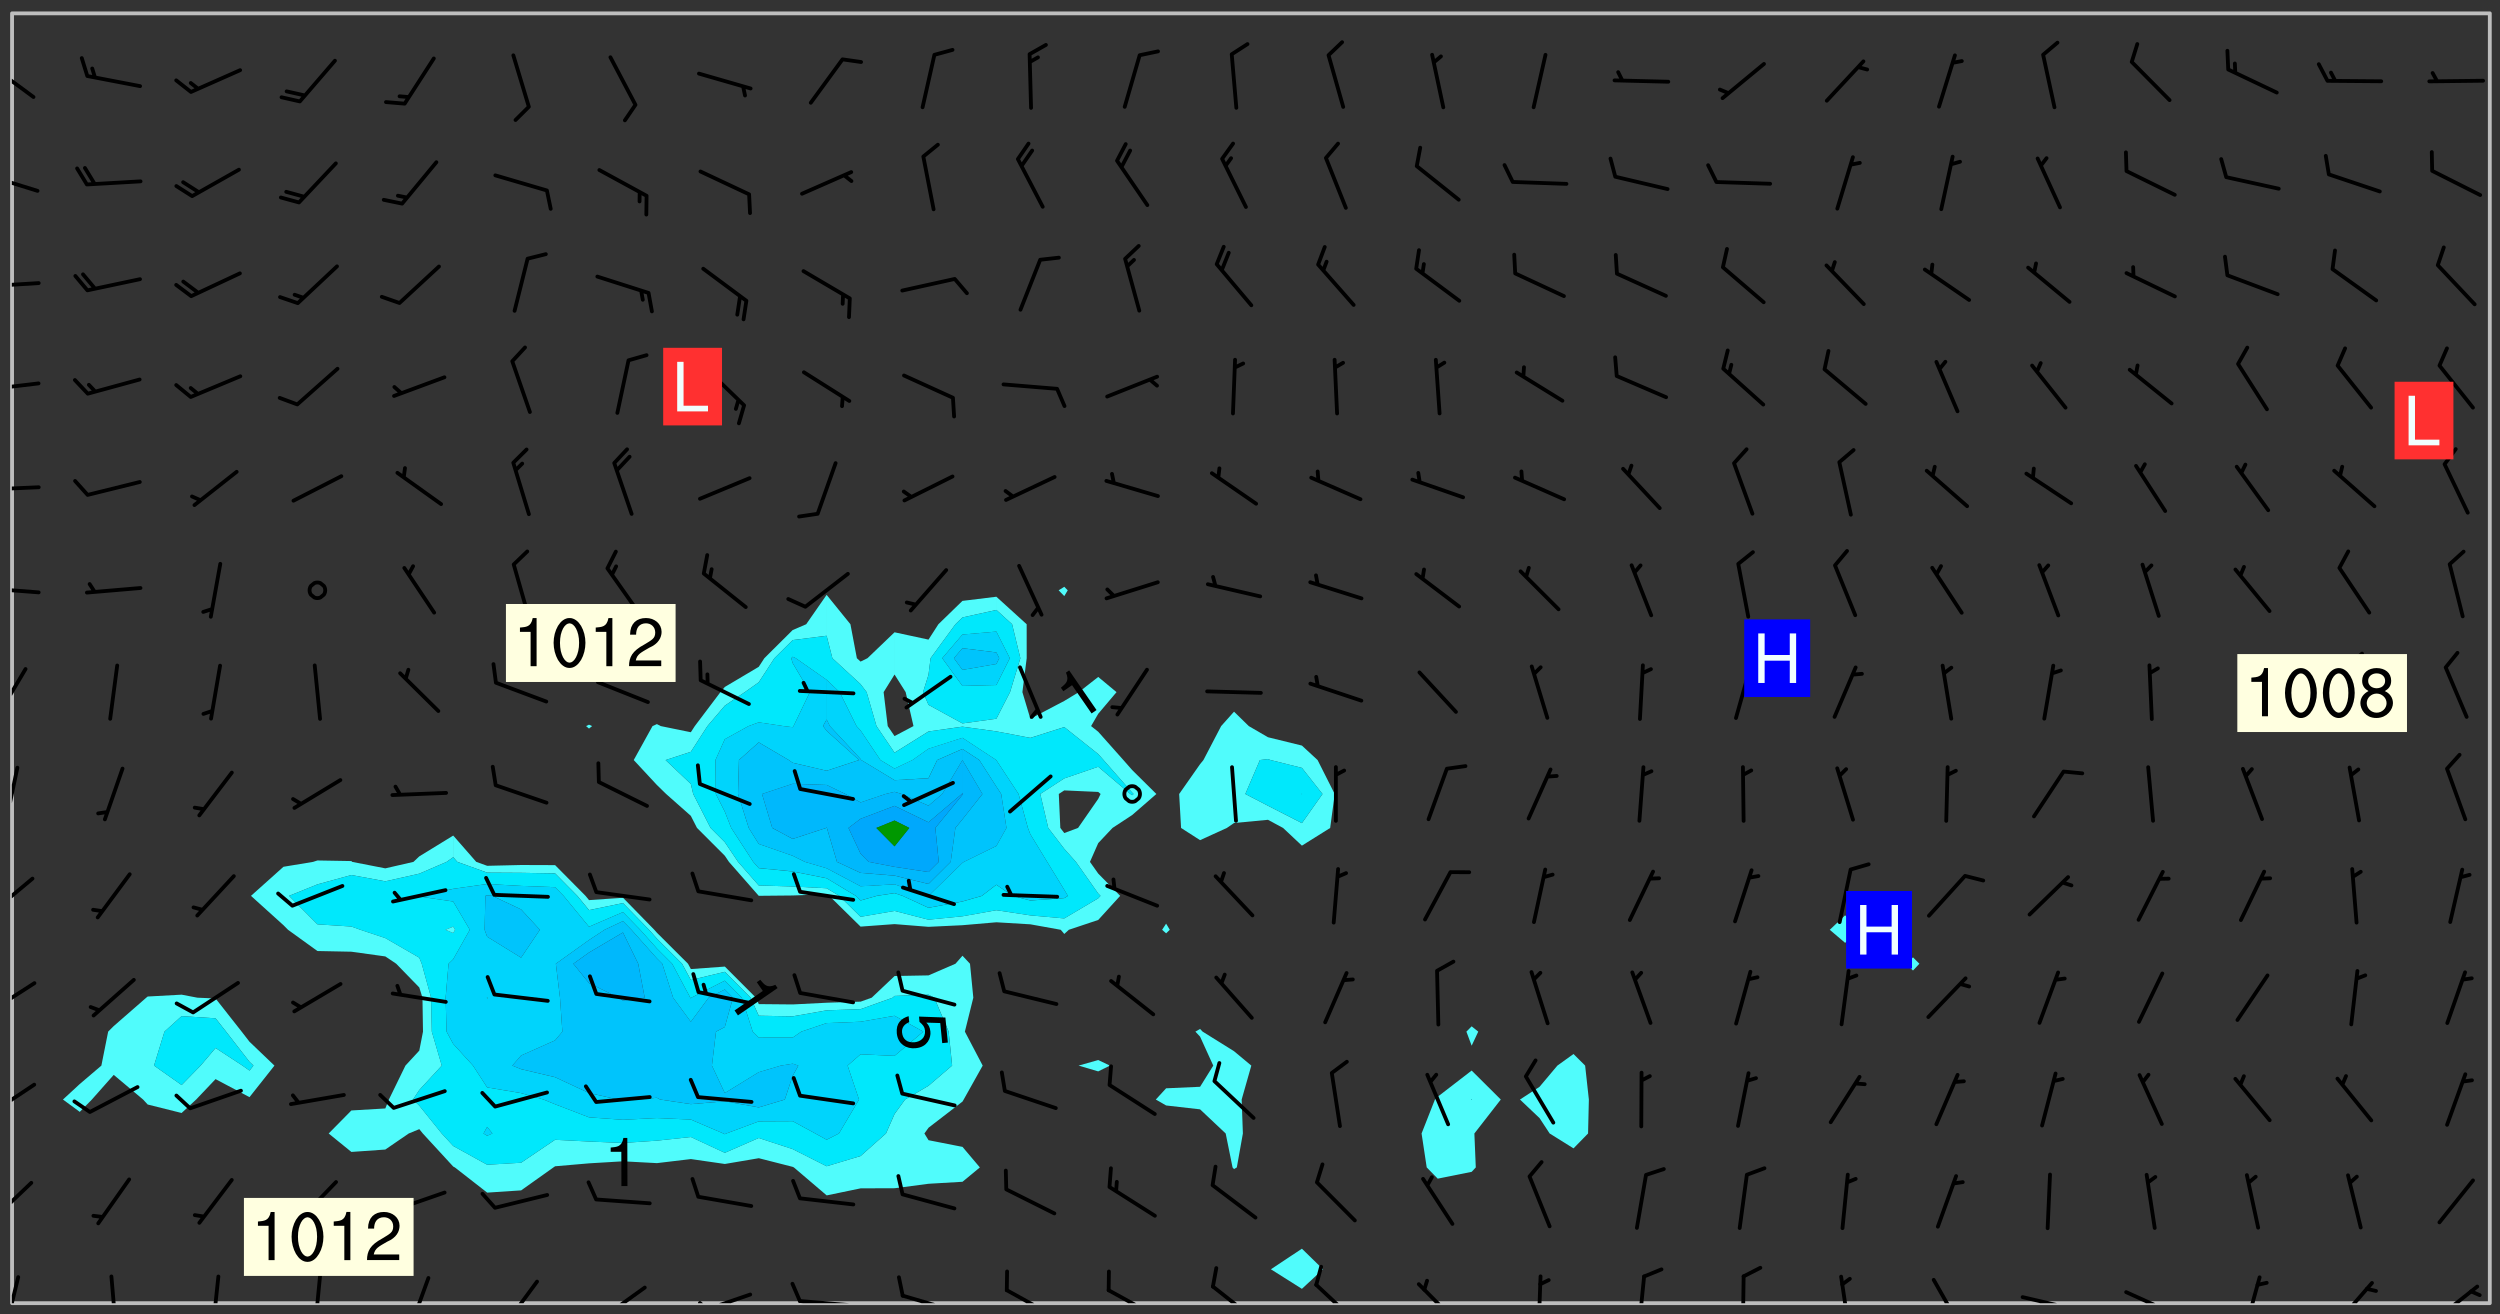 <svg xmlns="http://www.w3.org/2000/svg" role="img" xmlns:xlink="http://www.w3.org/1999/xlink" viewBox="142.45 309.95 326.84 171.84"><rect x="142.45" y="309.95" width="326.84" height="171.84" fill="#333333" stroke="none"/><defs><clipPath id="a"><path d="M144 311.672h1v168.656h-1zm0 0"/></clipPath><clipPath id="b"><path d="M144 311.672h324v168.656H144zm0 0"/></clipPath><clipPath id="c"><path d="M467 311.672h1v168.656h-1zm0 0"/></clipPath><clipPath id="d"><path d="M144 476h2v4.328h-2zm0 0"/></clipPath><clipPath id="e"><path d="M156 476h2v4.328h-2zm0 0"/></clipPath><clipPath id="f"><path d="M170 476h2v4.328h-2zm0 0"/></clipPath><clipPath id="g"><path d="M183 476h2v4.328h-2zm0 0"/></clipPath><clipPath id="h"><path d="M195 476h4v4.328h-4zm0 0"/></clipPath><clipPath id="i"><path d="M208 477h5v3.328h-5zm0 0"/></clipPath><clipPath id="j"><path d="M220 478h7v2.328h-7zm0 0"/></clipPath><clipPath id="k"><path d="M220 480h3v.328h-3zm0 0"/></clipPath><clipPath id="l"><path d="M233 478h8v2.328h-8zm0 0"/></clipPath><clipPath id="m"><path d="M233 480h3v.328h-3zm0 0"/></clipPath><clipPath id="n"><path d="M246 479h9v1.328h-9zm0 0"/></clipPath><clipPath id="o"><path d="M245 477h3v3.328h-3zm0 0"/></clipPath><clipPath id="p"><path d="M260 479h8v1.328h-8zm0 0"/></clipPath><clipPath id="q"><path d="M273 478h8v2.328h-8zm0 0"/></clipPath><clipPath id="r"><path d="M287 478h7v2.328h-7zm0 0"/></clipPath><clipPath id="s"><path d="M300 477h7v3.328h-7zm0 0"/></clipPath><clipPath id="t"><path d="M314 477h6v3.328h-6zm0 0"/></clipPath><clipPath id="u"><path d="M327 477h7v3.328h-7zm0 0"/></clipPath><clipPath id="v"><path d="M343 476h2v4.328h-2zm0 0"/></clipPath><clipPath id="w"><path d="M356 476h2v4.328h-2zm0 0"/></clipPath><clipPath id="x"><path d="M370 476h1v4.328h-1zm0 0"/></clipPath><clipPath id="y"><path d="M382 476h3v4.328h-3zm0 0"/></clipPath><clipPath id="z"><path d="M395 477h4v3.328h-4zm0 0"/></clipPath><clipPath id="A"><path d="M406 479h8v1.328h-8zm0 0"/></clipPath><clipPath id="B"><path d="M420 478h8v2.328h-8zm0 0"/></clipPath><clipPath id="C"><path d="M435 476h4v4.328h-4zm0 0"/></clipPath><clipPath id="D"><path d="M447 477h6v3.328h-6zm0 0"/></clipPath><clipPath id="E"><path d="M460 477h7v3.328h-7zm0 0"/></clipPath><clipPath id="F"><path d="M144 464h3v6h-3zm0 0"/></clipPath><clipPath id="G"><path d="M144 451h4v5h-4zm0 0"/></clipPath><clipPath id="H"><path d="M144 438h4v5h-4zm0 0"/></clipPath><clipPath id="I"><path d="M144 424h3v6h-3zm0 0"/></clipPath><clipPath id="J"><path d="M144 410h1v8h-1zm0 0"/></clipPath><clipPath id="K"><path d="M144 397h3v7h-3zm0 0"/></clipPath><clipPath id="L"><path d="M144 386h4v2h-4zm0 0"/></clipPath><clipPath id="M"><path d="M144 373h4v2h-4zm0 0"/></clipPath><clipPath id="N"><path d="M144 359h4v3h-4zm0 0"/></clipPath><clipPath id="O"><path d="M144 346h4v2h-4zm0 0"/></clipPath><clipPath id="P"><path d="M144 332h4v4h-4zm0 0"/></clipPath><clipPath id="Q"><path d="M144 318h4v5h-4zm0 0"/></clipPath><g id="R" clip-path="url(#clip1)"><path fill="#fff" fill-opacity="0" fill-rule="evenodd" d="M0 0h1000v1000H0zm0 0"/><path fill="#d3d3d3" fill-opacity="0" fill-rule="evenodd" d="M162.152 355.867l-.234.293.059.234.117.172.176.234.293.348.113.059.117-.172.059-.234.176-.176.465-.176h.699l.234.293.289.816.059.176.176.23.352.234.699.699.172.176.234.348.234.41.289.582.41.465.23.234.234.176.117.23.176.293.172 1.164v.234l.059.289.059.117.117.117.348.41.117.172.176.176.176.234.117.172.172.352.059.234.234.406.234-.059-.176.176-.059.93h-.582l-.234-.113-.348.113-.117.117-.059.293-.059.176-.117.172-.465.293-.059.234-.059.113v.645l.059.172v.41l.059.059v.406l.059.406.117.176.059.059.23.641-.059.293v.699l-.059.582v.234l-.059.23-.055.352v1.922l.055.117h.426l-.367.117-.023.352.891 1.168 1.742.539 1.34.359v.539l.09.809.535.715 1.52.27.891-.086.09 1.164.535.18 1.16-.18 2.055-.984 1.16-.363 1.879-.176 1.695-.18-.18.719-1.516.086-1.25.09-.805.27-1.074.809.27.719.535.898-.18.625-.266.809.266 1.078.625.898.805.18 1.25-.18-.266.723.098.504.055.293v.172l.059.293v.406l.176.117.352.117h.406l.293-.176.113-.117.059-.117.117-.23.059-.176.352-.465.23-.176.176-.059.176.059.059.176.117.988.055.469.059.172.117.234.176.059.816.059h.289l.117.234.059.406.059.352v1.105l.117.293.117.348.289.699.176.352.582.754.352.176.172.059.469.234.641.465.348.234.293.176.293.055.23.062.816.348.293.176.113.172.352.352.117.176.523.641v.289l.059.352v.348l.059.352.059.289.117.059.172.059h.176l.582.234.176.117.176.289.176.234.113.234.293.23.117.117v.41l.059.055.289.234.234.117.059.117.117.172.059.117.23.234.059.176.234.059.117.059-.117.113-.059.117v.117l-.117.293-.117.289v.582l.176.117.117.059.059.117.117.117.113.059.176.348.059.352.059.406v.176l-.059.176-.117.699v.172l.117.176.293.293h.406l.176.117.117.172.117.293v.234h-.527l-.23-.234h-.234l-.176.059-.059.699.059.348.117.176.176.41.117.23.289.469.176.055h.523l.234.059.758.641.059.293v.234l.059.059.23.348v.352l-.117.172v.293l.293.289.293.176.172.059.293.176.293.117.582.406.289.234.293.176.219.16.016.012.23.176.641.523.176.234.117.176.176.176.113.172v.641l.117.176.469.117.582.117.234.059.23.113.293.117.113.059.586.352.289.172.176.062.176.055.176.059.699.352.289.176.234.055.289.176.234.117.641.406.293.117.172.059.234.059.41.059.23.059.234.117.059.172-.41.176.469.059.059.293.113.234.176.055.234.059.176.059.406.117.641.234.117.172.059.234v.176l-.059.117-.059.406.234.234.117.059.348.117.641.23.176.117.289.117.176.176.234.465.582 1.105.176.176.348.176.176.117.352.117 1.047.523.234.059.465.113.293.059.465.176.758.582.234.234.348.465.176.176.289.234.816.699.293.176.289.289.293.176.293.289.695.641.176.176.293.234.289.234.469.289.641.582.348.234.234.293.348.348.352.465.934.992.348.406.117.176.234.059.113.117.645.176.23.113.234.059.293.176.23.117.934.699.406.406.234.176.406.176.234.117.816.348.348.234.234.117.293.289.23.117.758.352.352.172.23.059.293.117.234.059.871.176h.816l.469.23.172.059.875.699.465.117.293.059.176.059.23.059.469.059.348.059.352.059.406.059h.293l.172.059v.23l.176.176h.293l.348.059.352.059.699.117h.641l.465-.234.293-.176.172-.117.41-.172.289-.176.934-.465.469-.293.523-.293.465-.172.465-.176 1.051-.465.289-.117.41-.117.289-.117.527-.176 1.516-.699.582-.348.289-.059.293-.059.348-.117.875-.23.352-.117h.113l.234-.059.875-.234.234-.059h.812l.352-.059.816-.117.172-.059.352-.055.293-.059.23-.059.816-.176.176-.059h.348l.234-.059.465-.117.758-.172.234-.059h.348l.41-.117.289-.059 1.285-.059h.289l.41-.059.23-.059h.176l.875-.117h.406l.41-.117h.348l.352-.113.871-.059h1.75l1.047.289.41.117.289.117.352.117.289.117 1.051.172.289.059h.293l.293.059.172.059.41.059.172.059.117.059h.117l.117.059.352.059h.113l.41.066 1.922.395 1.926.395 1.52.449 1.695.719 2.145.805 1.605-.719 1.43-.805 1.16-1.078 1.25-.449 3.035-.719 1.875-.359 2.145-1.348 2.234-1.254 2.5-1.258 1.695-.449 1.785-.18 1.16-.27.625.539 1.34-.27.715-.988.984-1.344.445-.18.805-.359 1.875-.539 1.785-.449 1.25-.27 1.16-.09 1.699-.09 1.961-.27 1.25-.09h.539l.625-.09h.891l2.145-.18 2.41-.18 2.59-.09 1.695.18 1.609.09 1.43.359 1.16.719 1.875.988 1.16 1.527.266.715.629.09.355.898.535.539.535 1.527 1.074.359h.535l-.805.535.09 1.707.715 2.695.891.805.895.988.715 1.258 1.785.539 1.52-.18.355 1.344 1.609-.805.98-.539.27.27.316-.215.219-.145.801.449.449-.359h.355l.535-.27.539-.719.535-.27.625-.988 1.16.449.84.371 1.395.617 1.695-.18h1.605l1.785.09.18-1.707.535-1.344.805.27.492.848.402.406-.09.539v.359l.715.449.711-.27h1.43l.359.988.445 1.258.715 1.344 1.25.629 1.695.629.715-.18.18-.539.98-.09.449.359.086 1.258-.266.629-.535.18v.539l.715.984.266.539.984.988.801 1.078-.266.359-.09.898-.625 2.332-.355 2.066-.09 1.793-.18.719-.09.539v1.438l-.98 1.883-.359 1.707-.535.898-.805 1.168-.266.539 2.055 1.254.086.359-.355.539-.09-.18v.809l.09 1.438-.445.715-1.074.094-.266.715.535.898.805.719 1.16.809 1.34.27.445.359-.355.449-1.789-.09-1.25-.449-.715-.719-.625-.09-.176 3.59-.188 1.309h89.359V311.703h-55.27v49.082l.762.125 3.289.543 2.023 2.836v2.754l2.352.332 2.348.332h4.051l-1.379 4.16-2.023.707-2.023.703-.543.344-2.594 1.617-.188.117-2.023-2.078-.73-2.742-2.672-2.078-1.375-3.5-.066-.082-1.957-2.672 2.75-1.418v-49.082H294.422v91.414l.117.031.133.012.074.074.105.047.09.059.086.059.09.059.297.297.059.09.031.117.027.117.016.137-.031.117-.059.09-.059.086-.043.105-.047.102-.027.121v.145l.176.27.148.148.074.086.074.074.043.105.062.09.059.086.043.105.059.09.047.102.043.105.059.086.117.18.074.074.062.086.059.09.043.105.059.09.059.086.062.09.059.09.043.102.117.18.074.074.059.086.074.074.09.059.105.047h.148l.133-.016.133.016.102-.047.074-.074.047-.102-.016-.133v-.148l-.047-.105-.027-.117-.047-.102-.027-.121-.043-.102-.062-.09-.043-.102-.043-.105-.031-.117-.016-.133-.012-.137.086-.059.059-.086.121-.031.043.105.016.133v.117l.059.102.059.09.09.059.148.148.059.09.043.105-.012.102.086.059.105.047.086.059.09.059.074.074-.117.027-.105.047-.086.059-.074.074-.059.09-.062.086-.027.121-.047.102-.043.105-.031.117-.012.133-.016.133v.148l.027.117.047.105.043.102.059.09.074.074.09.059.074.074.09.059.059.09.043.105.047.102.117.031.133.016h.148l.117-.031.105.043.043.105.047.102.027.121L299.5 410l.027.117.031.121.027.117.105.043.102.047.133-.016.148.148.062.086.074.074.07.074.09.062.105.043.102.043.117.031.137.016.117-.031.074-.074.027-.117-.012-.133-.031-.121-.027-.117.043-.105h.117l.09.062.117.027h.148l.133.016h.148l.133.016.133-.016h.148l.133-.016.133-.012.137.012.117-.027.133-.016.191-.059-.059.176-.016.133-.027.121-.016.133-.059.086-.133.016-.105.047-.105.043-.117.031-.117.027-.266.031h-.148l-.133.016-.074.074.059.086.148.148.117.18.074.07.09.062.09.059.086.059.09.059.102.043.105.062.105.043.086.059.105.047.102.043.18.117.059.09-.043.102-.047.105.016.133.223.223.059.09.043.102.031.121.043.102.016.133.031.117.012.137.031.117.148.148.102.043.105.043.117.031.133.016.137.016h.117l.117-.031.09-.059.043-.105.047-.102.043-.105.031-.117.012-.133v-.148l-.012-.133-.016-.133-.031-.117-.043-.105-.047-.105-.043-.102-.043-.105-.016-.133.016-.133.027-.117.031-.117.027-.121.047-.102.09-.059.086-.062.074-.074.09-.059.223-.223.059-.086.074-.074.117-.18.059-.086v-.148l-.074-.074-.102-.047-.105-.043-.102-.043-.059-.09-.047-.105-.027-.117.09-.059.117-.031.102-.043.18-.117.148-.148.012-.133-.012-.105-.09-.059-.133.016h-.148l-.133.016-.133-.016-.121-.031-.086-.059-.074-.074-.059-.09-.062-.086-.117-.18-.059-.086.031-.121.086-.059.121-.031.059-.086v-.121l-.031-.117-.059-.09-.059-.086-.047-.105-.027-.117-.016-.133.059-.09.074-.074.09-.059.117-.18.074-.074.059-.086.148-.148.121-.031.133-.016.133.016.074.074.043.105.016.133-.031.117-.117.031-.133.012-.148.148-.043.105-.047.102-.027.121-.031.117v.148l.031.117.043.105.059.09.074.07.074.074.117.031.121.027.117-.027.133-.016h.117l.09.059.074.074.047.105.059.086.102.047.133.016.105.043.086.059-.012.105-.074.074-.18.117-.059.09-.09.059-.07.074-.074.074-.062.09-.027.117-.016.133.016.133-.016.133v.148l.016.133.027.117.031.121.074.074.09.059.086.059.09.059.117.031v.086l-.102.047-.09.059-.266.031-.117.027h-.148l-.105.043-.102.047-.059.09-.062.234-.012.133-.031.121-.016.133v.293l-.012.133.012.137.016.133.133.016.133.012.121.031.086.059.074.074.047.105.043.102.016.133v.445l-.016.133v.445l.031.266.027.117.016.133.031.117.086.211.031.266v.148l-.031.117-.027.117-.031.121-.027.117-.031.117-.031.121-.012.133-.016.133.09.059.117-.031.102.016.047.105-.031.266v.441l-.043.105-.047.105-.043.102-.043.105-.059.086-.031.121-.043.117-.031.117-.016.133.016.133.059.09.105.047.086.059.059.086-.012.137-.031.117-.043.102v.445l-.016.133v.148l-.031.117-.043.105-.027.117-.047.105-.043.102-.031.121-.027.117-.031.133-.031.117-.027.117-.043.105-.031.117-.031.121-.012.133-.016.133v.297l.027.117v.148l.047.398.027.117.059.09.121.031h.148l.133-.016.059.09v.117l-.059.09-.09.059-.102.043-.105.047-.09.059-.086.059-.137.016-.117-.031-.133-.016-.102.047-.062.086-.012.137-.016.133-.031.117-.027.117-.016.133-.031.121v.297l.016.133.031.117v.148l.012.133v.148l-.027.117-.047.102-.027.121-.031.117-.059.09-.074.074-.102.043-.105.047-.117.027-.121.031-.102-.047.059-.086.105-.047.027-.117.031-.117.027-.121.031-.117v-.148l.016-.133-.031-.117-.043-.105-.105.016-.074.074-.102.043-.09.062-.074.074-.043.102-.016.133-.031.117L304.25 426l-.031.117-.027.117-.031.121-.027.117-.031.117-.043.105-.09.059h-.09l-.117-.031-.031-.086.016-.137-.031-.117v-.148l-.012-.133v-.148l-.062-.234-.027-.121-.043-.102-.047-.105-.059-.086-.059-.09-.043-.105-.062-.086-.148-.148-.07-.074-.105-.047-.105-.043-.102-.043-.297-.297-.09-.074-.086-.059-.105-.043-.09-.062-.086-.059-.105-.043-.09-.059-.086-.062-.074-.07-.105-.047-.086-.059-.105-.043-.09-.062-.102-.043-.105-.043-.086-.059-.105-.047-.105-.043-.102-.047-.09-.059-.102-.043-.105-.043-.09-.062-.117-.027-.133-.016-.133.016H299.75l-.133.016-.117-.031-.09-.059-.074-.074-.09-.059-.102-.047h-.148l-.121-.027-.102-.043-.074-.074-.117-.18-.09-.059-.102-.043-.09-.062-.105-.043-.09-.059-.086-.059-.105-.047-.059-.086-.059-.09-.043-.105-.047-.102-.074-.074-.086-.059-.074-.074-.09-.059-.223-.223-.043-.105-.031-.266.105-.043h.145l.105.043.074.074.09.059.086.059.105.047.09.059.148.148.07.074.148.148.062.086.074.074.086.059.074.074.09.062.09.059.086.059.27.176.102.047.105.043.102.043.047-.074.059-.086.074-.074.07-.074.105.043.074.074.059.09.043.102.047.105.043.105.121.027.117-.027.074-.09.043-.105.059-.09.074-.074.105-.043.117-.027.133.012.09.059.148.148.059.09.043.105.047.102.043.105.043.102.105.047.105.043.133.016.086-.059.059-.09.074-.074.105-.043.117.027.105.047.102.043.105.043.102.047.18.117v.117l-.016.133.016.133.016.137.059.086.102.047.121.027.117.031h.148l.117-.031.059-.09.18-.117.059-.09.074-.074.059-.086.117-.18.18-.117.117.031.09.059.043.074-.016.133v.117l.09.059h.148l.133-.016.133-.012.266-.031.105-.043.117-.031.121-.027.074-.074.07-.074.062-.09-.016-.105-.047-.102-.102-.043-.105-.016-.117.027-.266.031h-.148l-.074-.074-.09-.059-.117-.031-.117-.027-.133-.016h-.148l-.133.016h-.297l-.105-.047-.148-.148-.043-.102-.059-.09.223-.223.086-.059.105-.043.117-.031.133-.016.133.016.137.016.102.043.133-.012.09-.062.102-.043.062-.09-.047-.102-.09-.059-.117-.031-.102-.043-.059-.09-.062-.09v-.117l.016-.133.105-.047.074-.07v-.121l-.09-.059-.031-.117.09-.059.074-.074.043-.105.059-.09.047-.102.016-.133v-.148l-.047-.105-.043-.102-.09-.059-.133-.016-.102-.043-.137-.016-.117-.031h-.445l-.133-.016-.133-.012-.133-.016-.117-.031h-.148l-.133-.016-.133-.012-.266-.031-.121-.043-.086-.059-.074-.074v-.148l.012-.133.105-.047.102-.043.133-.016h.152l.133-.016h.293l.121.031.102.043.09.059.234.062.121-.047.09-.059.102-.043.133-.016.105.043.102.047.133.012.121-.027h.145l.121-.031.117-.027.105-.047.074-.074.086-.059.148-.148.059-.086.047-.105.027-.117.016-.105-.102-.043-.09-.059-.117-.031-.105-.043-.09-.062-.074-.086-.074-.074-.102-.043-.105-.047-.102-.043-.059-.09-.047-.102-.086-.211-.062-.086-.059-.09-.074-.074-.086-.059h-.27l-.117.031-.09.059-.102.043-.133.016-.105-.016-.027-.117-.062-.09-.117-.031-.102-.043-.148-.148-.031-.117-.016-.105.074-.074.18-.117.117-.027.117-.031.137.016.102.043.105.043.102.047.105.043.117.031.133.016.117.027.133.016.105-.016.09-.059-.074-.074-.105-.043-.074-.074-.074-.09-.148-.148-.086-.059-.09-.059-.074-.074-.09-.059-.102-.047-.121-.027-.102-.047-.105-.043-.117-.031-.102-.043-.121-.031h-.148l-.117.031-.105.043-.086.062-.18.117-.086.059-.09.059-.105.047-.086.059-.105.043-.102.043-.105.047-.074.074-.059.09-.059.086-.047.105-.059.086-.074.074-.133-.012-.117-.031h-.117l-.074.074-.09.059-.074.074-.09.059-.086.059-.105.047-.102.043-.137.016-.102-.043-.148-.148-.105-.047h-.086l-.105.047-.102.043-.121.031-.117-.031-.074-.074v-.117l.031-.121.074-.07.059-.09.074-.074.117-.031.105-.043h.293l.133-.016.137-.016.102-.043.09-.059.102-.047.09-.059.133-.012.09.059.133.012.09-.059.086-.059.105-.043.09-.059.086-.062.09-.059.148-.148.059-.086.059-.09.105-.043.133-.016.117.027.121.031.059-.059.059-.09.031-.266.027-.117.105.012.133.016.102-.043.09-.059.059-.09.074-.074.059-.09.047-.102.012-.133-.012-.133-.047-.105-.148-.148-.059-.09-.059-.086-.043-.105v-.445l.016-.133v-.148l.012-.133-.059-.059-.09.059-.102-.043-.18-.117-.086-.059-.062-.09-.059-.09-.074-.074-.086-.059-.121.031-.102.012-.105.047-.086.059-.105.043-.148.148-.09.059-.086.059-.09.062-.105.043-.133.016v-.121l.105-.043.117-.031.074-.07.043-.105v-.148l-.027-.117-.148-.148-.133-.016h-.148l-.117.031-.105.043-.102.043-.09.062-.117.027-.074-.074.012-.133-.043-.102-.043-.105-.09-.059-.117.027-.121.031-.117.031-.102.043-.121.031-.102.043-.105.043-.09.059-.102.016v-.117l.016-.133-.059-.09-.074.043-.148.148-.059.09-.074.074-.047.105-.043.102-.074.074-.059.09-.074.074-.059.086-.074.074-.09.062-.074.07-.074.074-.102.016-.133.016-.105-.043v-.121l.148-.148.043-.102.059-.09.047-.102.043-.105.059-.09.031-.117.043-.102.031-.121.027-.117.047-.105.043-.102.043-.105.074-.07.09-.062.09-.059.102-.043h.297l.266-.031.105-.043-.074-.074-.117-.031-.105-.043-.09-.059-.102-.047-.09-.059-.102-.043-.105-.043-.09-.062-.086-.059-.105-.043-.102-.043-.121-.031-.117-.031-.102-.043L297.5 410.25l-.102-.043-.09-.059-.043-.105-.016-.133.102-.043.133-.016.137.016.133-.016.102-.043.059-.09.016-.105-.09-.059-.074-.074-.102-.043-.09-.059-.148-.148-.043-.105-.016-.133v-.293l-.059-.09-.09-.059-.074-.074-.043-.105-.031-.117-.059-.09-.074-.074-.117-.027-.074-.074-.09-.059-.09-.062-.086-.059-.074-.074-.059-.086-.047-.105-.086-.059-.148-.148-.195-.059-.133.016-.102.043-.074.074-.047.102-.043.105-.059.09-.059.086-.297.297-.09.059h-.086l-.062-.086-.043-.105.031-.117.059-.09.027-.117-.012-.133-.09-.062-.105.047-.117.027-.117.031-.27.176-.102.047-.117.027-.105.047-.09.059-.102.043-.059-.086-.047-.105.016-.133.047-.105.07-.074.074-.07.059-.09v-.148l-.043-.105h-.238l-.102.047-.031.117-.027.117-.031.121-.074.043-.133.016-.074-.047-.043-.102-.043-.105-.047-.102-.043-.105-.121.031-.102.043-.133.016-.117.031-.105.043-.09.059-.102.047-.121.027-.133.016-.102-.043-.059-.09-.047-.105-.043-.102-.043-.105v-.117l.059-.09.086-.059.18-.117.102-.047.105-.043.105-.059.102-.043.09-.062.102-.043.105-.059.102-.047.09-.059.105-.043.102-.043.09-.062.102-.043.137-.016.117.031.102.043.121.031.102.043.105.047.102.043.105.043.102.047.105.043.102.043.105.047.086.059.105.043.117.031.105.043.102.047.09.059.105.043.102.043.105.047.117.027.102.047.121.027h.148l.086-.059.016-.102.059-.09-.027-.117-.074-.074-.117-.18-.074-.074-.09-.074-.18-.117-.086-.059-.105-.043-.102-.047-.27-.176-.059-.09-.074-.074-.059-.09-.043-.102-.031-.117-.016-.137v-.562l-.012-.133-.016-.133-.031-.117-.016-.133-.012-.133-.031-.121-.223-.223-.059-.086-.016-.105.031-.117.133-.016v-91.414H172.992v1.453l-.059.234-.352 1.051-.172.523-.117.348-.176.41-.117.172-.234.293-.23.059h-.352l-.117.059-.23.406v.293l.117.176.23.23.117.234.641.758.293.465.176.234.23.352.234.348.641.816.176.465.172.41.117.695.176.469.117 1.398.059.465v.875l.117 1.047v4.781l-.059.465-.352 1.281-.176.523-.113.41-.352.93L172.934 336l-.234.582-.117.176-.172.348-.176.406-.352.816-.059.293-.113.293-.117.289-.059.176-.117.875-.059.406-.059.117-.059.176-.059.172-.23.527-.117.172v.234l-.117.234-.059.172-.176.586v.289l-.059.176v.293l-.059.113-.059.527v.172l-.055.234v2.621l-.176.816-.117.176-.176.234-.117.172-.113.234-.586.934-.23.289-.293.465-.176.234-.289.352-.352.699-.113.23-.176.41-.176.23-.406.527-.816.699-.293.172-.289.234-.176.117-.176.176-.523.406-.527.176-.172.176-.234.055-.641.176h-.758m12.211 31.023l-1.074.449.359.895 1.25-.715.445-.539-.98-.09"/><path fill="#d3d3d3" fill-opacity="0" fill-rule="evenodd" d="M201.508 416.598h-.895l.449.629.98.359.805-.09.445-.988-.176.09-.715-.355-.895.355m154.621 59.07l-.059-.523v-.293l.113-.293.059-.23.469-.469h.113l.117-.113.117-.059h.176l.234-.059h.348l.234.059.117.059.23.172.059.176.117.582v.293l-.117.176-.172.289-.176.176-.527.523-.23.234-.117.059h-.176l-.117-.059-.406-.293-.176-.117-.117-.059-.059-.113-.055-.117m6.641-10.957l-.059-.172v-1.109l.059-.172.176-.059.172-.059h.176l.234-.059.117.059.059.699-.059.172-.117.176-.117.059-.234.523-.113.059h-.234l-.059-.117m9.613-14.391l-.117-.176v-.699l.293-.875.117-.172.176-.352.113-.23.117-.293.352-.758.117-.23.172-.234h.176l.117-.059h.641l.117.059.234.234.172.113.352.293.117.117.113.176v.113l.117.059.117.117v.699l-.059.176v.23l-.059.176-.348 1.051-.117.23-.117.234-.117.059-.23.234-.641.289h-.875l-.41-.117-.641-.465"/><path fill="none" stroke="#bebebe" stroke-linecap="round" stroke-linejoin="round" stroke-miterlimit="10" stroke-width=".5" d="M467.957 311.695H144.027v168.625h323.93v-168.625"/><g clip-path="url(#a)"><path fill="#fff" fill-opacity="0" fill-rule="evenodd" d="M144 475.891v4.438h.004H144V311.672h.004H144v164.219"/></g><g clip-path="url(#b)"><path fill="#fff" fill-opacity="0" fill-rule="evenodd" d="M144.004 480.328V311.672h22.188v128.316l-4.438.242-.184.152-4.254 3.711-.727.727-.887 4.441-2.828 2.41-2.195 2.027 2.195 1.613 1.582-1.613 2.859-3.227 3.844 3.227.594.648 4.438 1.109 1.898-1.758 2.539-2.672 4.438 2.359 3.262-4.125-3.262-3.121-1.023-1.32-3.414-4.336-2.371-.102-2.066-.395v-128.316h35.508V419.191l-4.438 2.723-.758.715-3.684.848-4.328-.848-.109-.105-4.438-.078-.566.184-3.871.641-4.246 3.801 4.246 3.836.598.602 3.84 2.773 4.438.09 4.438.617 1.426.957 3.016 3.102.414 1.336.07 4.438-.484 2.48-1.812 1.961-2.164 4.438-.465 1.164-4.438.262-2.969 3.012 2.969 2.41 4.438-.312 3.059-2.098 1.383-.57.461.57 3.977 4.324.211.113 4.227 3.293 4.438-.293 4.219-3 .223-.152 4.438-.383 4.438-.266 4.438.238 4.438-.531 4.441.641 4.438-.754 4.438 1.133.148.074 4.289 3.656 4.438-.922 4.441-.016 4.438-.582 4.438-.262 2.27-1.875-2.27-2.688-4.438-.871-.543-.879.543-.754 4.438-3.418.156-.266 2.484-4.438-2.328-4.441 1.102-4.438-.434-4.438-.98-1.047-.918 1.047-3.52 1.523-4.438.082-2.992 2.832-1.449.52-4.438.141-4.438.223-4.438-.043-.379-.84-4.059-4.066-4.441.324-.375-.695-4.062-4.051-.344-.387-4.094-4.191-4.438.312-.461-.559-3.977-4.016-4.441-.016-4.438.105-1.43-.516-3.008-3.438V311.672h17.754v93.02l-.383.184.383.328.41-.328-.41-.184v-93.02h31.066v76.047l-2.672 3.844-1.766.758L242.379 396l-.734 1.129-4.438 2.633-.57.676-3.352 4.438-.52.805-3.938-.805-.5-.258-.57.258-2.457 4.441 3.027 3.258 1.211 1.18 3.227 2.855.809 1.582 3.633 3.633.543.805 3.895 4.438 4.438-.043 4.438-.164.348.211 4.09 4.023 4.441-.328 4.438.355 4.438-.211 4.438-.383 4.441.266 3.977.715.461.547.594-.547 3.844-1.285v18.312l-2.57.727 2.57.758 1.527-.758-1.527-.727v-18.312l2.867-3.152-2.867-2.91-1.082-1.531 1.082-2.457 1.867-1.98 2.57-1.688 3.164-2.75-3.164-3.133-1.148-1.305-3.289-3.699-.934-.742.934-1.609 2.391-2.828-2.391-1.988-2.539 1.988-1.898 1.148-4.438 2.328-1.039-3.477.562-4.438-.004-4.438-3.961-3.598-4.438.543-3.145 3.055-1.293 2.008-4.438-.957L255.863 396l-.906.445-.484-.445-.84-4.438-3.113-3.844v-76.047h31.07v74.992l-.738.461.738.758.453-.758-.453-.461v-74.992h13.312v119.031l-.523.805.523.461.484-.461-.484-.805V311.672h8.879v91.316l-1.684 1.887-2.316 4.441-.438.535-2.734 3.902.25 4.438 2.484 1.594v24.684l-.613.352.613.656 1.723 3.785-1.723 2.77-4.441.199-1.348 1.469 1.348.773 4.441.508 3.348 3.156.898 4.438.191.215.367-.215.793-4.438-.16-4.438 1.262-4.438-2.262-1.883-4.105-2.559-.332-.352v-24.684l3.496-1.594.941-.648 4.438-.418 1.977 1.066 2.461 2.312v52.695l-4.055 2.691 4.055 2.559 2.758-2.559-2.758-2.691V420.504l3.695-2.312.594-4.438-2.238-4.438-2.051-1.895-4.438-1.09-2.508-1.457-1.93-1.887v-91.316h31.066V444.129l-.688.691.688 1.84v3.25l-4.438 3.422-.363.367-1.746 4.438.672 4.438 1.438 1.469 4.438-.891.539-.578-.184-4.438 3.453-4.438-3.809-3.789v-3.25l.863-1.84-.863-.691V311.672h13.316V447.746l-2.109 1.516-2.328 2.77-2.562 1.668 2.562 2.43 1.316 2.008 3.121 1.945 1.902-1.945.105-4.438-.488-4.438-1.52-1.516V311.672h35.508v117.941l-2.008 1.895 2.008 1.707 1.883-1.707-1.883-1.895v-117.941h8.875v123.438l-.906.836.906.887.836-.887-.836-.836v-123.438h75.449v168.656H144.004"/></g><path fill="#50fcfc" fill-rule="evenodd" d="M152.875 455.312l-2.195-1.613 2.195-2.027 2.828-2.41.887-4.441.727-.727 4.254-3.711.184-.152 4.438-.242v2.805l-2.242 2.027-1.363 4.441 3.605 2.543 2.488-2.543 1.949-2.301 3.52 2.301.918.652.52-.652-.52-.496-3.062-3.945-1.375-1.742-4.438-.285v-2.805l2.066.395 2.371.102 3.414 4.336 1.023 1.32 3.262 3.121-3.262 4.125-4.438-2.359-2.539 2.672-1.898 1.758-4.438-1.109-.594-.648-3.844-3.227-2.859 3.227-1.582 1.613"/><path fill="#00e8fc" fill-rule="evenodd" d="M166.191 451.805l-3.605-2.543 1.363-4.441 2.242-2.027 4.438.285 1.375 1.742 3.062 3.945.52.496-.52.652-.918-.652-3.52-2.301-1.949 2.301-2.488 2.543"/><path fill="#50fcfc" fill-rule="evenodd" d="M179.508 430.906l-4.246-3.836 4.246-3.801 3.871-.641.566-.184 4.438.078.109.105 4.328.848 3.684-.848.758-.715 4.438-2.723v2.828l-.863.609-3.574 1.543-4.441 1-4.438-.824-4.438 1.223-3.703 1.5 3.703 3.723 4.438.289 1.188.426 3.25 1.082 4.441 2.562.324.793 1.227 4.438.09 4.438 1.301 4.441-2.941 3.195-.82 1.242.82.797 2.934 3.641 1.504 1.633 4.438 2.453 4.438-.262 4.441-3 4.438.227 4.438.188 4.438-.301 4.438-.477 4.441 2.066 4.438-1.938 4.438 1.457 4.438 2.238 4.438-1.336 3.32-2.949 1.121-2.547 1.375-1.891 3.062-1.797 3.09-2.641-.457-4.441-1.875-4.438-.758-.391-4.438.164-.242.227-4.199 1.504-4.438.152-4.438.785-4.438-.078-1.066-2.363-3.371-3.379-4.441 1.07-1.148-2.129-3.289-3.281-1.031-1.156-3.406-3.488-4.438.914-1.531-1.863-2.906-2.934-4.441-.074-4.438-.027-3.902-1.406-.535-.609v-2.828l3.008 3.438 1.43.516 4.438-.105 4.441.016 3.977 4.016.461.559 4.438-.312 4.094 4.191.344.387 4.062 4.051.375.695 4.441-.324 4.059 4.066.379.84 4.438.043 4.438-.223 4.438-.141 1.449-.52 2.992-2.832 4.438-.082 3.52-1.523.918-1.047.98 1.047.434 4.438-1.102 4.438 2.328 4.441-2.484 4.438-.156.266-4.438 3.418-.543.754.543.879 4.438.871 2.27 2.688-2.27 1.875-4.438.262-4.438.582-4.441.016-4.438.922-4.289-3.656-.148-.074-4.438-1.133-4.438.754-4.441-.641-4.438.531-4.438-.238-4.438.266-4.438.383-.223.152-4.219 3-4.438.293-4.227-3.293-.211-.113-3.977-4.324-.461-.57-1.383.57-3.059 2.098-4.438.312-2.969-2.41 2.969-3.012 4.438-.262.465-1.164 2.164-4.438 1.812-1.961.484-2.48-.07-4.438-.414-1.336-3.016-3.102-1.426-.957-4.438-.617-4.438-.09-3.84-2.773-.598-.602"/><path fill="#00e8fc" fill-rule="evenodd" d="M183.945 430.793l-3.703-3.723 3.703-1.5 4.438-1.223 4.438.824 4.441-1 3.574-1.543.863-.609.535.609 3.902 1.406v1.484l-4.438.633-4.438.879-.164.039.164.094 4.438.648v3.285l-1.004.41 1.004.422.238-.422-.238-.41v-3.285l2.172 3.695-2.172 3.848-.605.59-.383 4.438.121 4.438.867 1.602 2.586 2.84 1.852 2.852v5.16l-.477.863.477.293.695-.293-.695-.863v-5.16l4.438.746 2.93.84 1.512.617 4.438 1.707 4.438.324 4.438-.23 4.438.199 4.25 1.82.191.098.195-.098 4.242-1.582 4.438-.023 2.957 1.605 1.48.816 1.613-.816 2.625-4.438-1.496-4.438 1.695-1.477 4.441.203 3.762-3.168-3.762-2.074-4.441.781-4.438.176-3.312 1.117-1.125.781-4.438-.004-.785-.777-1.43-4.438-2.223-2.227-4.367 2.227-.074.098-.07-.098-2.371-4.438-1.996-1.992-2.18-2.445-2.258-2.312-4.438 1.914-3.32-4.039-1.117-1.133-4.441-.168-4.438-.25v-1.484l4.438.027 4.441.074 2.906 2.934 1.531 1.863 4.438-.914 3.406 3.488 1.031 1.156 3.289 3.281 1.148 2.129 4.441-1.07 3.371 3.379 1.066 2.363 4.438.078 4.438-.785 4.438-.152 4.199-1.504.242-.227 4.438-.164.758.391 1.875 4.438.457 4.441-3.09 2.641-3.062 1.797-1.375 1.891-1.121 2.547-3.32 2.949-4.438 1.336-4.438-2.238-4.438-1.457-4.438 1.938-4.441-2.066-4.438.477-4.438.301-4.438-.188-4.438-.227-4.441 3-4.438.262-4.438-2.453-1.504-1.633-2.934-3.641-.82-.797.82-1.242 2.941-3.195-1.301-4.441-.09-4.438-1.227-4.438-.324-.793-4.441-2.562-3.25-1.082-1.188-.426-4.438-.289"/><path fill="#00d4fc" fill-rule="evenodd" d="M197.262 427.164l-.164-.094.164-.039 4.438-.879 4.438-.633v1.484l-.23.066-.102 4.438.332.906v7.914l-.035.055.035.188.035-.188-.035-.055v-7.914l4.438 2.738 2.457-3.645-2.457-2.664-3.766-1.773-.672-.066v-1.484l4.438.25 4.441.168 1.117 1.133 3.32 4.039 4.438-1.914v1.176l-2.406 1.137-2.031 1.336-4.336 3.102.543 4.438.312 4.438-.957 1.141-4.441 1.98-1.145 1.32 1.145.465 4.441 1.051 4.438 2.07 3.801.852.637.062 1.941-.062 2.496-.23.422.23 4.016.602 4.441-.371 4.438.797 3.406-1.027 1.031-3.105.742-1.332-.742-.25-1.559.25-2.879.859-4.438 2.727-1.684-3.586.535-4.441 1.148-.602 1.074-3.836-1.074-1.078-2.113 1.078-2.328 3.148-2.312-3.148-1.418-4.438-.707-.703L225 431.508l-1.109-1.137v-1.176l2.258 2.312 2.18 2.445 1.996 1.992 2.371 4.438.07.098.074-.098 4.367-2.227 2.223 2.227 1.43 4.438.785.777 4.438.004 1.125-.781 3.312-1.117 4.438-.176 4.441-.781 3.762 2.074-3.762 3.168-4.441-.203-1.695 1.477 1.496 4.438-2.625 4.438-1.613.816-1.48-.816-2.957-1.605-4.438.023-4.242 1.582-.195.098-.191-.098-4.25-1.82-4.438-.199-4.438.23-4.438-.324-4.438-1.707-1.512-.617-2.93-.84-4.438-.746-1.852-2.852-2.586-2.84-.867-1.602-.121-4.438.383-4.438.605-.59 2.172-3.848-2.172-3.695-4.438-.648"/><path fill="#50fcfc" fill-rule="evenodd" d="M201.699 431.098l-1.004.41 1.004.422.238-.422-.238-.41"/><path fill="#00d4fc" fill-rule="evenodd" d="M206.137 458.43l-.477-.293.477-.863.695.863-.695.293"/><path fill="#00c4fc" fill-rule="evenodd" d="M206.137 432.414l-.332-.906.102-4.438.23-.066.672.066 3.766 1.773 2.457 2.664-2.457 3.645-4.438-2.738"/><path fill="#00e8fc" fill-rule="evenodd" d="M206.137 440.328l-.035.055.035.188.035-.188-.035-.055"/><path fill="#00c4fc" fill-rule="evenodd" d="M210.574 449.727l-1.145-.465 1.145-1.32 4.441-1.98.957-1.141-.312-4.438-.543-4.438 4.336-3.102 2.031-1.336 2.406-1.137v1.488l-4.438 2.621-2.047 1.465 2.047 2.531 3.883 1.906.555.391 2.848-.391-.852-4.438-1.996-4.086v-1.488L225 431.508l3.328 3.734.707.703 1.418 4.438 2.312 3.148 2.328-3.148 2.113-1.078 1.074 1.078-1.074 3.836-1.148.602-.535 4.441 1.684 3.586 4.438-2.727 2.879-.859 1.559-.25.742.25-.742 1.332-1.031 3.105-3.406 1.027-4.438-.797-4.441.371-4.016-.602-.422-.23-2.496.23-1.941.062-.637-.062-3.801-.852-4.438-2.07-4.441-1.051"/><path fill="#00b8fc" fill-rule="evenodd" d="M219.453 438.477l-2.047-2.531 2.047-1.465 4.438-2.621 1.996 4.086.852 4.438-2.848.391-.555-.391-3.883-1.906"/><path fill="#50fcfc" fill-rule="evenodd" d="M219.453 405.203l-.383-.328.383-.184.41.184-.41.328m8.875 7.371l-3.027-3.258 2.457-4.441.57-.258.5.258 3.938.805.52-.805 3.352-4.438.57-.676 4.438-2.633.734-1.129 3.703-3.68 1.766-.758 2.672-3.844v5.348l-4.438.566L243.695 396l-2.051 3.152-1.824 1.285-2.613 1.77-2.27 2.668-2.172 3.367-3.301 1.074 3.301 3.125.312 1.312 2.266 4.438 1.863 1.863 1.734 2.574 2.703 3.082 4.438.137 4.438.23 1.652.992 2.785 2.742 4.441-.77 4.438 1.145 4.438-.441 4.438-.797 4.441.676 4.438.398 4.438-2.629.297-.324-.297-.301-2.918-4.141-1.52-1.703-2.098-2.734-1.039-4.438 3.137-2.035v1.57l-.715.465.199 4.438.516.672 1.805-.672 2.633-3.797.312-.641-.312-.266-4.438-.199v-1.57l4.438-1.523 4.199 3.559.238.16.184-.16-.184-.184-3.742-4.254-.695-.781-4.438-3.527-4.438 1.41-4.441-.848-4.438-.617-4.438.629-4.438 2.77-2.359-3.477-1.289-4.438-.793-1.047L251.273 396l-.754-2.934v-5.348l3.113 3.844.84 4.438.484.445.906-.445 3.535-3.387v5.523l-1.426 2.301.535 4.438.891 1.309 2.477-1.309-1.023-4.438-1.453-2.301v-5.523l4.438.957 1.293-2.008 3.145-3.055 4.438-.543v1.727l-4.438.98-.918.891-3.246 4.438-.273 2.164-.711 2.273.711 1.664 4.438 2.426 4.438-.617 1.785-3.473L275.848 396l-1.078-4.438-2.059-1.871v-1.727l3.961 3.598.004 4.438-.562 4.438 1.039 3.477 4.438-2.328 1.898-1.148 2.539-1.988 2.391 1.988-2.391 2.828-.934 1.609.934.742 3.289 3.699 1.148 1.305 3.164 3.133-3.164 2.75-2.57 1.688-1.867 1.98-1.082 2.457 1.082 1.531 2.867 2.91-2.867 3.152-3.844 1.285-.594.547-.461-.547-3.977-.715-4.441-.266-4.438.383-4.438.211-4.438-.355-4.441.328-4.09-4.023-.348-.211-4.438.164-4.438.043-3.895-4.438-.543-.805-3.633-3.633-.809-1.582-3.227-2.855-1.211-1.18"/><path fill="#00e8fc" fill-rule="evenodd" d="M232.766 412.441l-3.301-3.125 3.301-1.074 2.172-3.367 2.27-2.668 2.613-1.77 1.824-1.285L243.695 396l2.387-2.367v2.18l-.188.188.188.641 2.246 3.797-2.137 4.438-.109.145-1.203-.145-3.234-.488-1.336.488-3.102 1.715-1.223 2.727.051 4.438 1.172 2.305.84 2.133 2.879 4.438.719.816 4.438.438 4.438.887 3.824 2.301.613.605 2.113-.605 2.328-.359 1.055.359 3.383 1.559 4.438-.824 2.535-.734 1.902-1.457 2.121 1.457 2.32.605 4.438-.312.469-.293-.469-.797-2.234-3.645-2.203-3.617-.316-.82-1.223-4.438-2.902-4.418-.012-.02-4.426-2.91-4.438 1.43-2.098 1.48-2.34 1.113-1.844-1.113-2.598-3.871-.527-.57-2.203-4.438-1.707-1.617L246.48 396l-.398-.188v-2.18l4.438-.566.754 2.934 3.684 3.391.793 1.047 1.289 4.438 2.359 3.477 4.438-2.77 4.438-.629 4.438.617 4.441.848 4.438-1.41 4.438 3.527.695.781 3.742 4.254.184.184-.184.16-.238-.16-4.199-3.559-4.438 1.523-3.137 2.035 1.039 4.438 2.098 2.734 1.52 1.703 2.918 4.141.297.301-.297.324-4.438 2.629-4.438-.398-4.441-.676-4.438.797-4.438.441-4.438-1.145-4.441.77-2.785-2.742-1.652-.992-4.438-.23-4.438-.137-2.703-3.082-1.734-2.574-1.863-1.863-2.266-4.438-.312-1.312"/><path fill="#00d4fc" fill-rule="evenodd" d="M236.035 413.754l-.051-4.438 1.223-2.727 3.102-1.715 1.336-.488 3.234.488 1.203.145.109-.145 2.137-4.438-2.246-3.797-.188-.641.188-.188.398.188 4.039 2.82v5.195l-.473.859.473.621 4.242 3.82-4.242 1.398-4.438-1.039-.516-.359-3.922-2.309-2.586 2.309-.125 4.438 1.402 4.438 1.309 2.094 4.438 1.547 1.602.797 2.836.836 4.438 2.352 4.441-.25 4.434 1.504h.012l4.43-4.309.191-.133 4.246-2.078 1.32-2.359-.688-4.438-.633-.961-2.227-3.477-2.211-1.453-3.301 1.453-1.137 2.379-4.438.254-4.352-2.633-.09-.133-4.012-4.309-.426-.859v-5.195l1.707 1.617 2.203 4.438.527.57 2.598 3.871 1.844 1.113 2.34-1.113 2.098-1.48 4.438-1.43 4.426 2.91.012.02 2.902 4.418 1.223 4.438.316.82 2.203 3.617 2.234 3.645.469.797-.469.293-4.438.312-2.32-.605-2.121-1.457-1.902 1.457-2.535.734-4.438.824-3.383-1.559-1.055-.359-2.328.359-2.113.605-.613-.605-3.824-2.301-4.438-.887-4.438-.438-.719-.816-2.879-4.438-.84-2.133-1.172-2.305"/><path fill="#00c4fc" fill-rule="evenodd" d="M240.336 418.191l-1.402-4.438.125-4.438 2.586-2.309 3.922 2.309.516.359 4.438 1.039 4.242-1.398-4.242-3.82-.473-.621.473-.859.426.859 4.012 4.309.09.133 4.352 2.633 4.438-.254 1.137-2.379 3.301-1.453v1.461l-2.641 4.43-1.797 1.527-3.504-1.527-.934-.285-1.188.285-3.254 1.102-1.98-1.102-2.457-1.184-4.438-.152-4.012 1.336 1.34 4.438 2.672 1.434 4.371-1.434.066-.07.031.07 1.32 4.438 3.086 1.438 4.441.359 4.438 1.09 2.902-2.887.613-4.438.922-1.125 2.613-3.312-2.613-4.43v-1.461l2.211 1.453 2.227 3.477.633.961.688 4.438-1.32 2.359-4.246 2.078-.191.133-4.43 4.309h-.012l-4.434-1.504-4.441.25-4.438-2.352-2.836-.836-1.602-.797-4.438-1.547-1.309-2.094"/><path fill="#00b8fc" fill-rule="evenodd" d="M243.41 418.191l-1.34-4.438 4.012-1.336 4.438.152 2.457 1.184 1.98 1.102 3.254-1.102 1.188-.285.934.285 3.504 1.527 1.797-1.527 2.641-4.43v4.285l-.086.145-4.352 3.699-4.438-2.148-4.441 1.691-1.582 1.195 1.582 3.371 1.055 1.066 3.387.652 4.438.68 1.34-1.332-.445-4.438 3.543-4.328.086-.109-.086-.145v-4.285l2.613 4.43-2.613 3.312-.922 1.125-.613 4.438-2.902 2.887-4.438-1.09-4.441-.359-3.086-1.438-1.32-4.438-.031-.07-.066.07-4.371 1.434-2.672-1.434"/><path fill="#00a8fc" fill-rule="evenodd" d="M254.957 421.562l-1.582-3.371 1.582-1.195 4.441-1.691v1.914l-2.379.973 2.379 2.406 1.934-2.406-1.934-.973v-1.914l4.438 2.148 4.352-3.699.086-.145.086.145-.086.109-3.543 4.328.445 4.438-1.34 1.332-4.438-.68-3.387-.652-1.055-1.066"/><path fill="#009800" fill-rule="evenodd" d="M259.398 420.598l-2.379-2.406 2.379-.973 1.934.973-1.934 2.406"/><path fill="#fff" fill-opacity="0" fill-rule="evenodd" d="M259.398 398.137l-1.426 2.301.535 4.438.891 1.309 2.477-1.309-1.023-4.438-1.453-2.301"/><path fill="#00e8fc" fill-rule="evenodd" d="M263.836 402.102l-.711-1.664.711-2.273.273-2.164 3.246-4.438.918-.891 4.438-.98v2.828l-4.438.387L265.633 396l2.641 3.625 4.438-.117L274.469 396l-1.758-3.48v-2.828l2.059 1.871L275.848 396l-1.352 4.438-1.785 3.473-4.438.617-4.438-2.426"/><path fill="#00d4fc" fill-rule="evenodd" d="M268.273 399.625L265.633 396l2.641-3.094v1.789L267.16 396l1.113 1.527 4.438-.77.379-.758-.379-.75-4.438-.555v-1.789l4.438-.387L274.469 396l-1.758 3.508-4.438.117"/><path fill="#00c4fc" fill-rule="evenodd" d="M268.273 397.527L267.16 396l1.113-1.305 4.438.555.379.75-.379.758-4.438.77"/><path fill="#50fcfc" fill-rule="evenodd" d="M281.59 387.883l-.738-.758.738-.461.453.461-.453.758"/><path fill="#fff" fill-opacity="0" fill-rule="evenodd" d="M281.59 413.289l-.715.465.199 4.438.516.672 1.805-.672 2.633-3.797.312-.641-.312-.266-4.438-.199"/><path fill="#50fcfc" fill-rule="evenodd" d="M286.027 450.02l-2.57-.758 2.57-.727 1.527.727-1.527.758m8.875 4.453l-1.348-.773 1.348-1.469 4.441-.199 1.723-2.77-1.723-3.785-.613-.656.613-.352.332.352 4.105 2.559 2.262 1.883-1.262 4.438.16 4.438-.793 4.438-.367.215-.191-.215-.898-4.438-3.348-3.156-4.441-.508m0-22.504l-.523-.461.523-.805.484.805-.484.461m1.957-13.777l-.25-4.438 2.734-3.902.438-.535 2.316-4.441 1.684-1.887 1.93 1.887 2.508 1.457v2.859l-1.055.125-1.906 4.438 2.961 1.535 4.438 2.273 2.691-3.809-2.691-3.414-4.086-1.023-.352-.125v-2.859l4.438 1.09 2.051 1.895 2.238 4.438-.594 4.438-3.695 2.312-2.461-2.312-1.977-1.066-4.438.418-.941.648-3.496 1.594-2.484-1.594"/><path fill="#00e8fc" fill-rule="evenodd" d="M308.219 415.289l-2.961-1.535 1.906-4.438 1.055-.125.352.125 4.086 1.023v3.391l-.062.023.062.027.02-.027-.02-.023v-3.391l2.691 3.414-2.691 3.809-4.438-2.273"/><path fill="#50fcfc" fill-rule="evenodd" d="M312.656 478.449l-4.055-2.559 4.055-2.691 2.758 2.691-2.758 2.559"/><path fill="#00d4fc" fill-rule="evenodd" d="M312.656 413.781l-.062-.027.062-.023.02.023-.02.027"/><path fill="#50fcfc" fill-rule="evenodd" d="M328.973 462.574l-.672-4.438 1.746-4.438.363-.367 4.438-3.422v3.742l-.059.047.059.059.051-.059-.051-.047v-3.742l3.809 3.789-3.453 4.438.184 4.438-.539.578-4.438.891-1.438-1.469m5.875-15.914l-.688-1.84.688-.691.863.691-.863 1.84"/><path fill="#00e8fc" fill-rule="evenodd" d="M334.848 453.758l-.059-.059.059-.047.051.047-.051.059"/><path fill="#50fcfc" fill-rule="evenodd" d="M343.727 456.129l-2.562-2.43 2.562-1.668 2.328-2.77 2.109-1.516 1.52 1.516.488 4.438-.105 4.438-1.902 1.945-3.121-1.945-1.316-2.008m39.945-22.914l-2.008-1.707 2.008-1.895 1.883 1.895-1.883 1.707m8.875 3.617l-.906-.887.906-.836.836.836-.836.887"/><g clip-path="url(#c)"><path fill="#fff" fill-opacity="0" fill-rule="evenodd" d="M467.996 480.328H468V311.672h-.004H468v168.656h-.004"/></g><path fill="#fff" fill-opacity="0" fill-rule="evenodd" d="M235.141 440.441l3.32 4.809 8.195-5.66-3.316-4.805-8.199 5.656"/><path fill-rule="evenodd" d="M243.82 438.703l.289.422-5.184 3.574-.445-.645 3.695-2.551-.789-1.145.457-.316.371.426.188.176.203.137.234.09.27.023.324-.051.387-.141"/><path fill="#fff" fill-opacity="0" fill-rule="evenodd" d="M220.477 466.859l5.84-.02-.031-9.961-5.84.02.031 9.961"/><path fill-rule="evenodd" d="M223.949 458.719h.512l.02 6.293-.789.004-.012-4.488-1.391.004v-.555l.559-.066.25-.055.23-.09.203-.145.176-.211.141-.293.102-.398"/><path fill="#fff" fill-opacity="0" fill-rule="evenodd" d="M283.547 406.562l4.805-3.32-5.656-8.195-4.809 3.316 5.66 8.199"/><path fill-rule="evenodd" d="M281.809 397.883l.418-.289 3.578 5.184-.648.445-2.551-3.695-1.145.789-.312-.457.422-.371.18-.188.137-.203.086-.234.023-.27-.051-.324-.137-.387"/><path fill="#fff" fill-opacity="0" fill-rule="evenodd" d="M257.484 441.328l.777 7.887 10.141-.996-.773-7.887-10.145.996"/><path fill-rule="evenodd" d="M266.047 442.98l.32 3.27-.734.074-.258-2.625-1.82-.055.184.211.16.254.117.312.07.379.008.324-.055.348-.113.344-.184.332-.262.301-.16.133-.184.117-.207.102-.23.086-.258.062-.277.039-.445.012-.43-.062-.398-.137-.359-.203-.312-.277-.133-.168-.117-.184-.098-.203-.082-.223-.059-.238-.039-.258-.008-.469.062-.406.129-.352.188-.293.234-.246.281-.199.316-.16.344-.121.078.785-.223.102-.195.121-.172.141-.137.16-.105.18-.074.195-.035.215.004.234.055.309.098.273.145.23.188.191.227.145.273.094.316.043.359-.008.262-.047.254-.086.238-.125.211-.168.176-.211.125-.254.07-.297.004-.34-.07-.332-.137-.27-.211-.254-.301-.281-.066-.691 3.453.125"/><g clip-path="url(#d)"><path fill="none" stroke="#000" stroke-linecap="round" stroke-linejoin="round" stroke-miterlimit="10" stroke-width=".5" d="M143.168 483.742l1.664-6.828"/></g><g clip-path="url(#e)"><path fill="none" stroke="#000" stroke-linecap="round" stroke-linejoin="round" stroke-miterlimit="10" stroke-width=".5" d="M157.613 483.828l-.598-7"/></g><g clip-path="url(#f)"><path fill="none" stroke="#000" stroke-linecap="round" stroke-linejoin="round" stroke-miterlimit="10" stroke-width=".5" d="M170.258 483.824L171 476.836"/></g><g clip-path="url(#g)"><path fill="none" stroke="#000" stroke-linecap="round" stroke-linejoin="round" stroke-miterlimit="10" stroke-width=".5" d="M183.605 483.824l.68-6.992"/></g><g clip-path="url(#h)"><path fill="none" stroke="#000" stroke-linecap="round" stroke-linejoin="round" stroke-miterlimit="10" stroke-width=".5" d="M196.059 483.629l2.402-6.602"/></g><g clip-path="url(#i)"><path fill="none" stroke="#000" stroke-linecap="round" stroke-linejoin="round" stroke-miterlimit="10" stroke-width=".5" d="M208.492 483.156l4.168-5.656"/></g><g clip-path="url(#j)"><path fill="none" stroke="#000" stroke-linecap="round" stroke-linejoin="round" stroke-miterlimit="10" stroke-width=".5" d="M221.035 482.379l5.711-4.098"/></g><g clip-path="url(#k)"><path fill="none" stroke="#000" stroke-linecap="round" stroke-linejoin="round" stroke-miterlimit="10" stroke-width=".5" d="M221.867 481.781l-1.102-.543"/></g><g clip-path="url(#l)"><path fill="none" stroke="#000" stroke-linecap="round" stroke-linejoin="round" stroke-miterlimit="10" stroke-width=".5" d="M233.883 481.465l6.648-2.273"/></g><g clip-path="url(#m)"><path fill="none" stroke="#000" stroke-linecap="round" stroke-linejoin="round" stroke-miterlimit="10" stroke-width=".5" d="M234.848 481.137l-.895-.84"/></g><g clip-path="url(#n)"><path fill="none" stroke="#000" stroke-linecap="round" stroke-linejoin="round" stroke-miterlimit="10" stroke-width=".5" d="M247.02 480.039l7.004.582"/></g><g clip-path="url(#o)"><path fill="none" stroke="#000" stroke-linecap="round" stroke-linejoin="round" stroke-miterlimit="10" stroke-width=".5" d="M247.02 480.039l-.969-2.254"/></g><g clip-path="url(#p)"><path fill="none" stroke="#000" stroke-linecap="round" stroke-linejoin="round" stroke-miterlimit="10" stroke-width=".5" d="M260.465 479.34l6.742 1.98"/></g><path fill="none" stroke="#000" stroke-linecap="round" stroke-linejoin="round" stroke-miterlimit="10" stroke-width=".5" d="M260.465 479.34l-.496-2.406"/><g clip-path="url(#q)"><path fill="none" stroke="#000" stroke-linecap="round" stroke-linejoin="round" stroke-miterlimit="10" stroke-width=".5" d="M274.074 478.629l6.152 3.398"/></g><path fill="none" stroke="#000" stroke-linecap="round" stroke-linejoin="round" stroke-miterlimit="10" stroke-width=".5" d="M274.074 478.629l.039-2.453"/><g clip-path="url(#r)"><path fill="none" stroke="#000" stroke-linecap="round" stroke-linejoin="round" stroke-miterlimit="10" stroke-width=".5" d="M287.391 478.633l6.152 3.391"/></g><path fill="none" stroke="#000" stroke-linecap="round" stroke-linejoin="round" stroke-miterlimit="10" stroke-width=".5" d="M287.391 478.633l.035-2.453"/><g clip-path="url(#s)"><path fill="none" stroke="#000" stroke-linecap="round" stroke-linejoin="round" stroke-miterlimit="10" stroke-width=".5" d="M301.023 478.148l5.512 4.359"/></g><path fill="none" stroke="#000" stroke-linecap="round" stroke-linejoin="round" stroke-miterlimit="10" stroke-width=".5" d="M301.023 478.148l.441-2.414"/><g clip-path="url(#t)"><path fill="none" stroke="#000" stroke-linecap="round" stroke-linejoin="round" stroke-miterlimit="10" stroke-width=".5" d="M314.531 477.926l5.129 4.805"/></g><path fill="none" stroke="#000" stroke-linecap="round" stroke-linejoin="round" stroke-miterlimit="10" stroke-width=".5" d="M314.531 477.926l.641-2.367"/><g clip-path="url(#u)"><path fill="none" stroke="#000" stroke-linecap="round" stroke-linejoin="round" stroke-miterlimit="10" stroke-width=".5" d="M327.938 477.836l4.949 4.988"/></g><path fill="none" stroke="#000" stroke-linecap="round" stroke-linejoin="round" stroke-miterlimit="10" stroke-width=".5" d="M328.656 478.559l.363-1.172"/><g clip-path="url(#v)"><path fill="none" stroke="#000" stroke-linecap="round" stroke-linejoin="round" stroke-miterlimit="10" stroke-width=".5" d="M343.855 476.816l-.258 7.023"/></g><path fill="none" stroke="#000" stroke-linecap="round" stroke-linejoin="round" stroke-miterlimit="10" stroke-width=".5" d="M343.816 477.84l1.105-.535"/><g clip-path="url(#w)"><path fill="none" stroke="#000" stroke-linecap="round" stroke-linejoin="round" stroke-miterlimit="10" stroke-width=".5" d="M357.395 476.832l-.703 6.992"/></g><path fill="none" stroke="#000" stroke-linecap="round" stroke-linejoin="round" stroke-miterlimit="10" stroke-width=".5" d="M357.395 476.832l2.27-.93"/><g clip-path="url(#x)"><path fill="none" stroke="#000" stroke-linecap="round" stroke-linejoin="round" stroke-miterlimit="10" stroke-width=".5" d="M370.406 476.816l-.102 7.027"/></g><path fill="none" stroke="#000" stroke-linecap="round" stroke-linejoin="round" stroke-miterlimit="10" stroke-width=".5" d="M370.406 476.816l2.184-1.121"/><g clip-path="url(#y)"><path fill="none" stroke="#000" stroke-linecap="round" stroke-linejoin="round" stroke-miterlimit="10" stroke-width=".5" d="M383.152 476.855l1.039 6.949"/></g><path fill="none" stroke="#000" stroke-linecap="round" stroke-linejoin="round" stroke-miterlimit="10" stroke-width=".5" d="M383.305 477.863l.984-.727"/><g clip-path="url(#z)"><path fill="none" stroke="#000" stroke-linecap="round" stroke-linejoin="round" stroke-miterlimit="10" stroke-width=".5" d="M395.254 477.273l3.465 6.113"/></g><g clip-path="url(#A)"><path fill="none" stroke="#000" stroke-linecap="round" stroke-linejoin="round" stroke-miterlimit="10" stroke-width=".5" d="M406.879 479.531l6.844 1.598"/></g><g clip-path="url(#B)"><path fill="none" stroke="#000" stroke-linecap="round" stroke-linejoin="round" stroke-miterlimit="10" stroke-width=".5" d="M420.414 478.879l6.402 2.898"/></g><g clip-path="url(#C)"><path fill="none" stroke="#000" stroke-linecap="round" stroke-linejoin="round" stroke-miterlimit="10" stroke-width=".5" d="M437.863 476.941L436 483.715"/></g><path fill="none" stroke="#000" stroke-linecap="round" stroke-linejoin="round" stroke-miterlimit="10" stroke-width=".5" d="M437.594 477.926l1.195-.266"/><g clip-path="url(#D)"><path fill="none" stroke="#000" stroke-linecap="round" stroke-linejoin="round" stroke-miterlimit="10" stroke-width=".5" d="M452.555 477.68l-4.617 5.297"/></g><path fill="none" stroke="#000" stroke-linecap="round" stroke-linejoin="round" stroke-miterlimit="10" stroke-width=".5" d="M451.883 478.449l1.195.277"/><g clip-path="url(#E)"><path fill="none" stroke="#000" stroke-linecap="round" stroke-linejoin="round" stroke-miterlimit="10" stroke-width=".5" d="M466.316 478.148l-5.508 4.363"/></g><path fill="none" stroke="#000" stroke-linecap="round" stroke-linejoin="round" stroke-miterlimit="10" stroke-width=".5" d="M465.516 478.781l1.121.492"/><g clip-path="url(#F)"><path fill="none" stroke="#000" stroke-linecap="round" stroke-linejoin="round" stroke-miterlimit="10" stroke-width=".5" d="M141.457 469.438l5.086-4.848"/></g><path fill="none" stroke="#000" stroke-linecap="round" stroke-linejoin="round" stroke-miterlimit="10" stroke-width=".5" d="M155.293 469.887l4.043-5.746m-3.453 4.91l-1.219-.152m13.848.918l4.238-5.605M169.129 469l-1.211-.191m13.59.734l4.875-5.059m-4.168 4.324l-1.18-.34m12.906-.301l6.637-2.309m-5.672 1.973L194.008 467m13.156.852l6.824-1.676m-6.824 1.676l-1.637-1.832m14.859.742l7.008.504m-7.008-.504l-.996-2.242m14.352 1.891l6.926 1.207m-6.926-1.207l-.762-2.328m14.051 2.531l6.98.801m-6.98-.801l-.898-2.281m14.312 1.762l6.781 1.84m-6.781-1.84l-.547-2.391m14.109 1.738l6.285 3.145m-6.285-3.145l-.062-2.453M287.5 465.133l5.934 3.762m-5.934-3.762l.188-2.449m.676 2.996l.094-1.223m12.52.438l5.609 4.238m-5.609-4.238l.387-2.422m13.254 2.051l4.957 4.98m-4.957-4.98l.727-2.348m13.148 1.895l3.84 5.887m-3.281-5.031l.594-1.074m12.766-.098l2.629 6.52m-2.629-6.52l1.578-1.879m13.652 1.676l-1.195 6.926m1.195-6.926l2.328-.766m10.855.746l-.938 6.965m.938-6.965l2.301-.852m10.895.836l-.695 6.996m.594-5.977l1.133-.465m13.129-.363l-2.387 6.613m2.039-5.648l1.215-.176m11.41-.992l-.312 7.02m12.945-6.984l1.055 6.949m-.902-5.938l.984-.73m11.965-.242l1.477 6.871m-1.262-5.871l.941-.789m12.066-.188l1.664 6.824m-1.422-5.832l.914-.816m15.188.492l-4.391 5.488"/><g clip-path="url(#G)"><path fill="none" stroke="#000" stroke-linecap="round" stroke-linejoin="round" stroke-miterlimit="10" stroke-width=".5" d="M141.074 455.641l5.852-3.887"/></g><path fill="none" stroke="#000" stroke-linecap="round" stroke-linejoin="round" stroke-miterlimit="10" stroke-width=".5" d="M154.203 455.328l6.227-3.258m-6.227 3.258l-2.027-1.387m15.133.906l6.641-2.301m-6.641 2.301l-1.797-1.668m14.973 1.117l6.922-1.195m-5.914 1.02l-.754-.969m13.184 1.641l6.676-2.191m-6.676 2.191l-1.77-1.699m15.031 1.527l6.781-1.844m-6.781 1.844l-1.68-1.789m14.887 1.191l7-.648m-7 .648l-1.348-2.051m14.664 1.41l6.996.629m-6.996-.629l-.953-2.262m14.289 2.074l6.953 1.008m-6.953-1.008l-.828-2.309m14.191 2.039l6.855 1.547m-6.855-1.547l-.645-2.367m14.059 2.02l6.66 2.242m-6.66-2.242l-.398-2.422m14.086 1.645l5.914 3.793m-5.914-3.793l.199-2.445m13.512 1.938l5.121 4.812m-5.121-4.812l.645-2.367m14.699 1.301l1.066 6.945m-1.066-6.945l1.969-1.469m10.516 1.703l2.727 6.477m-2.328-5.535l.773-.949m11.711.227l3.594 6.039m-3.594-6.039l1.273-2.098m13.855 1.602l-.035 7.027m.031-6.004l1.086-.57m12.906-.383l-1.379 6.891m1.176-5.891l1.176-.352m13.539-.168l-3.773 5.93m3.223-5.066l1.223.094m12.145-1.219l-2.777 6.453m2.375-5.516l1.223-.102m11.988-1.012l-1.766 6.801m1.512-5.809l1.191-.285m10.039-.504l2.914 6.395m-2.492-5.465l.75-.973m11.355.539l4.488 5.406m-3.836-4.621l.465-1.133m12.23.32l4.426 5.457m-3.785-4.66l.48-1.133m15.598-.238l-2.387 6.609m2.039-5.648l1.215-.172"/><g clip-path="url(#H)"><path fill="none" stroke="#000" stroke-linecap="round" stroke-linejoin="round" stroke-miterlimit="10" stroke-width=".5" d="M141.047 442.285l5.906-3.805"/></g><path fill="none" stroke="#000" stroke-linecap="round" stroke-linejoin="round" stroke-miterlimit="10" stroke-width=".5" d="M154.684 442.715l5.262-4.66m-4.496 3.98l-1.148-.43m13.395.707l5.871-3.859m-5.871 3.859l-2.152-1.176m15.379 1.039l6.047-3.582m-5.168 3.059l-1.047-.637m13.035-1.18l6.941 1.098m-5.93-.941l-.402-1.156m12.688 1.133l6.977.828m-6.977-.828l-.887-2.285m14.211 2.211l6.961.977m-6.961-.977l-.84-2.305m14.199 2.066l6.875 1.457m-6.875-1.457l-.68-2.359m1.68 2.57l-.34-1.18m12.633 1.082l6.918 1.227m-6.918-1.227l-.758-2.332m14.137 2.035l6.789 1.82m-6.789-1.82l-.551-2.391m13.848 2.469l6.824 1.664m-6.824-1.664l-.609-2.375m14.582 1.027l5.512 4.359m-4.711-3.723l.219-1.207m12.727.117l4.648 5.27m-3.973-4.504l.434-1.148m15.93-.207l-2.801 6.445m2.395-5.508L319.312 438m11.012-1.129l.172 7.023m-.172-7.023l2.141-1.203m10.203 1.367l2.117 6.699m-1.809-5.727l.859-.875m12.012-.055l2.387 6.609m-2.039-5.648l.82-.906m14.277-.137l-1.871 6.773m1.598-5.789l1.199-.266m11.914-.812l-.922 6.965M384 437.914l1.148-.43m14.273.367l-4.871 5.066m4.16-4.332l1.18.336m11.629-1.832l-2.438 6.59m2.082-5.633l1.219-.164m12.762-.664l-3.059 6.328m16.812-6.074l-3.934 5.824m15.684-6.402l-.805 6.98m.688-5.965l1.145-.449m13.047-.395l-2.324 6.633m1.988-5.668l1.211-.184"/><g clip-path="url(#I)"><path fill="none" stroke="#000" stroke-linecap="round" stroke-linejoin="round" stroke-miterlimit="10" stroke-width=".5" d="M141.305 429.32l5.391-4.504"/></g><path fill="none" stroke="#000" stroke-linecap="round" stroke-linejoin="round" stroke-miterlimit="10" stroke-width=".5" d="M155.223 429.891l4.184-5.645m-3.574 4.824l-1.211-.18m13.617.754l4.781-5.152m-4.086 4.402l-1.184-.316m12.926-.219l6.539-2.582m-6.539 2.582l-1.867-1.594m15.02 1.047l6.867-1.488m-5.871 1.273l-.789-.938m13.027.277l7.023.262m-7.023-.262l-1.066-2.211m14.414 1.859l6.961.965m-6.961-.965l-.844-2.305m14.176 2.199l6.926 1.176m-6.926-1.176l-.773-2.328m14.078 2.391l6.949 1.051m-6.949-1.051l-.816-2.312m14.262 1.754l6.684 2.168m-5.711-1.852l-.211-1.211m12.387 1.855l7.02.246m-6-.211l-.535-1.102m13.074-.105l6.531 2.59m-5.582-2.215l-.133-1.219m13.355-.418l4.816 5.117m-4.113-4.375l.395-1.16m14.918-.527l-.578 7.004m.492-5.984l1.125-.484m13.648-.129l-3.328 6.191m3.328-6.191l2.453.012m9.938-.352l-1.477 6.871m1.262-5.871l1.18-.336m13.133-.395l-3.043 6.332m2.602-5.41l1.227-.051m12.094-1.047l-2.168 6.684m1.852-5.711l1.207-.215m12.059-.855l-1.438 6.879m1.438-6.879l2.355-.684m12.602 1.52l-4.723 5.207m4.723-5.207l2.379.602m11.094-.445l-5.039 4.895m4.309-4.184l1.168.375m11.945-1.773l-3.172 6.27m2.711-5.355l1.227-.027m12.484-.918l-3.043 6.332m2.602-5.41l1.223-.051m10.727-1.207l.57 7.004m-.488-5.984l1.035-.664m13.27-.277l-1.574 6.848m1.348-5.852l1.184-.32"/><g clip-path="url(#J)"><path fill="none" stroke="#000" stroke-linecap="round" stroke-linejoin="round" stroke-miterlimit="10" stroke-width=".5" d="M143.277 417.191l1.445-6.875"/></g><path fill="none" stroke="#000" stroke-linecap="round" stroke-linejoin="round" stroke-miterlimit="10" stroke-width=".5" d="M156.16 417.07l2.309-6.637m-1.973 5.672l-1.211.188m13.219.258l4.254-5.594m-3.637 4.781l-1.211-.199m13.031.035l6.008-3.641m-5.137 3.109l-1.051-.629m12.988-.52l7.02-.281m-6 .242l-.617-1.062m13.102-.18l6.645 2.281m-6.645-2.281l-.387-2.422m13.875 2l6.297 3.125m-6.297-3.125l-.066-2.453m13.27 2.707l6.52 2.617m-6.52-2.617l-.262-2.441m13.383 3.098l6.906 1.305m-6.906-1.305l-.727-2.344m14.297 4.449l6.398-2.906m-5.469 2.484l-.973-.75m13.898 2.016l5.316-4.594m11.68 2.297l-.02-.199-.059-.191-.094-.18-.461-.375-.191-.059-.199-.02-.199.02-.191.059-.457.375-.098.18-.055.191-.02.199.02.199.055.191.098.176.457.379.191.059.199.02.199-.02.191-.059.461-.379.094-.176.059-.191.02-.199m12.031-3.504l.52 7.008m13.059-7.02v7.027m0-6.004l1.082-.574m13.43-.238l-2.398 6.605m2.398-6.605l2.43-.34m11.121.438l-2.867 6.414m2.449-5.48l1.227-.086m11.336-1.145l-.527 7.008m.449-5.988l1.125-.492m11.961-.539l.09 7.027m-.078-6.004l1.078-.59m11.238-.277l2.062 6.719m-1.762-5.742l.863-.867m13.273-.262l-.184 7.023m.156-6.004l1.102-.547m14.086.105l-3.875 5.863m3.875-5.863l2.441.234m8.617-.801l.637 7m11.746-6.785l2.504 6.566m-2.141-5.609l.809-.926m12.777-.203l1.238 6.914m-1.059-5.91l.965-.758m11.59-.094l2.395 6.609m-2.395-6.609l1.645-1.82"/><g clip-path="url(#K)"><path fill="none" stroke="#000" stroke-linecap="round" stroke-linejoin="round" stroke-miterlimit="10" stroke-width=".5" d="M142.211 403.461l3.578-6.047"/></g><path fill="none" stroke="#000" stroke-linecap="round" stroke-linejoin="round" stroke-miterlimit="10" stroke-width=".5" d="M156.855 403.922l.918-6.969m12.266 6.949l1.184-6.926m-1.012 5.918l-1.164.387m15.246.652l-.699-6.992m11.168 1.027l4.996 4.938m-4.27-4.219l.352-1.176m11.445 1.695l6.582 2.461m-6.582-2.461l-.32-2.434m13.66 2.367l6.531 2.598m-6.531-2.598l-.27-2.441m13.699 2.188l6.305 3.105m-6.305-3.105l-.078-2.453m.992 2.902l-.035-1.223m12.078 2.168l7.02.316m-6-.27l-.527-1.109m13.449 3.23l5.766-4.02m-4.926 3.434l-1.094-.559m17.805 2.375l-2.703-6.484m2.309 5.543l-.777.949m11.199-.316l3.871-5.863m-3.309 5.008l-1.223-.113m12.398-2.062l7.023.195m6.469-1.207l6.668 2.223m-5.695-1.898l-.207-1.211m13.496-.582l4.773 5.16m9.906-5.941l2.043 6.723M343 398.055l.871-.867m13.363-.258l-.387 7.016m.328-5.996l1.113-.516m13.02-.375l-1.906 6.762m1.906-6.762l2.398-.523m11.344.672l-2.758 6.465m2.355-5.523l1.223-.105m10.551-1.074l1.129 6.938m-.965-5.926l.977-.742m13.328-.266l-1.18 6.93m1.008-5.918l1.164-.387m11.578-.668l.312 7.02m-.266-6l1.055-.621m11.676-.336l1.387 6.891m-1.184-5.887l.945-.777m12.035-.195l1.648 6.832m-1.648-6.832l1.836-1.629m10.934 1.809l2.742 6.469m-2.742-6.469l1.543-1.906"/><g clip-path="url(#L)"><path fill="none" stroke="#000" stroke-linecap="round" stroke-linejoin="round" stroke-miterlimit="10" stroke-width=".5" d="M140.496 386.852l7.008.543"/></g><path fill="none" stroke="#000" stroke-linecap="round" stroke-linejoin="round" stroke-miterlimit="10" stroke-width=".5" d="M153.812 387.422l7.004-.598m-5.984.512l-.664-1.031m15.84 4.277l1.242-6.918m-1.059 5.91l-1.168.375m15.945-2.824l-.02-.203-.059-.191-.094-.176-.461-.375-.191-.059-.199-.02-.199.02-.191.059-.461.375-.094.176-.059.191-.02.203.02.199.059.191.094.176.461.375.191.059.199.02.199-.02.191-.059.461-.375.094-.176.059-.191.02-.199m10.34-2.922l3.902 5.84m-3.336-4.992l.582-1.078m13.156-.23l1.926 6.762m-1.926-6.762l1.77-1.699m10.48 2.211l4.055 5.738m-4.055-5.738l1.102-2.191m-.512 3.027l.551-1.098m11.457.938l5.488 4.387m-5.488-4.387l.453-2.414m.348 3.051l.227-1.203m12.254 4.91l5.559-4.301m-5.559 4.301l-2.238-1.012m16.016 1.504l4.633-5.285m-3.961 4.516L261 388.715m17.617 1.602l-2.934-6.387m2.508 5.457l-.742.977m9.664-2.188l6.703-2.105m-5.727 1.801l-.875-.859m13.145-.684l6.844 1.59m-5.848-1.359l-.316-1.184m12.707.691l6.699 2.113m-5.727-1.805l-.223-1.207M327.609 385l5.602 4.246m-4.785-3.629l.195-1.211m12.621.234l4.969 4.969m-4.246-4.246l.359-1.176m13.434-.336l2.566 6.543m-2.191-5.59l.797-.934m12.773-.199l1.305 6.902m-1.305-6.902l1.918-1.535m10.727 1.73l2.648 6.512m-2.648-6.512l1.574-1.883m11.137 2.199l3.855 5.879m-3.293-5.023l.59-1.074m12.848-.129l2.484 6.574m-2.121-5.617l.809-.922m12.32-.098l2.129 6.699m-1.816-5.723l.855-.879m10.98.539l4.461 5.43m-3.809-4.641l.469-1.133m12.473.137l3.906 5.84m-3.906-5.84l1.16-2.164m13.258 1.676l1.703 6.816m-1.703-6.816l1.82-1.645"/><g clip-path="url(#M)"><path fill="none" stroke="#000" stroke-linecap="round" stroke-linejoin="round" stroke-miterlimit="10" stroke-width=".5" d="M140.488 373.961l7.023-.309"/></g><path fill="none" stroke="#000" stroke-linecap="round" stroke-linejoin="round" stroke-miterlimit="10" stroke-width=".5" d="M153.906 374.652l6.82-1.688m-6.82 1.688l-1.641-1.824m15.605 3.156l5.52-4.352m-4.719 3.719l-1.121-.496m13.266.555l6.258-3.203m7.328-.441l5.715 4.086m-4.883-3.492l.16-1.215m14.16-.699l2.043 6.727m-2.043-6.727l1.738-1.73m-1.441 2.711l.871-.867m12.031-.074l2.273 6.648m-2.273-6.648l1.676-1.793m-1.344 2.758l1.676-1.789m9.199 5.496l6.488-2.695m8.898 4.66l2.348-6.625m-2.348 6.625l-2.426.359m13.77-2.105l6.289-3.133m-5.375 2.676l-1-.711m13.367 1.102l6.355-3m-5.43 2.562l-.984-.73m13.18-1.324l6.742 1.984m-5.762-1.695l-.246-1.203m13.059-.09l5.785 3.988m-4.941-3.406l.141-1.219m12.004 1.223l6.441 2.816m-5.504-2.406l-.094-1.223m12.375 1.066l6.637 2.312m-5.672-1.977l-.188-1.211m12.641.617l6.43 2.828m-5.496-2.418l-.09-1.223m13.289-.344l4.793 5.141m-4.094-4.395l.398-1.16m13.41-.316l2.406 6.602m-2.406-6.602l1.641-1.824m12.125 1.691l1.508 6.863m-1.508-6.863l1.867-1.59m9.559 2.707l5.285 4.633m-4.516-3.961l.281-1.191m11.977.895l5.859 3.883m-5.004-3.316l.117-1.223m13.363-.352l3.816 5.898m-3.262-5.043l.598-1.07m12.012.32l4.121 5.688m-3.523-4.859l.539-1.105m11.605.797l5.266 4.648m-4.5-3.973l.285-1.195m13.383-.328l3.031 6.34m-3.031-6.34l1.457-1.973"/><g clip-path="url(#N)"><path fill="none" stroke="#000" stroke-linecap="round" stroke-linejoin="round" stroke-miterlimit="10" stroke-width=".5" d="M140.512 360.91l6.977-.836"/></g><path fill="none" stroke="#000" stroke-linecap="round" stroke-linejoin="round" stroke-miterlimit="10" stroke-width=".5" d="M153.926 361.418l6.777-1.852m-6.777 1.852l-1.684-1.785m2.668 1.516l-.84-.891m13.316 1.59l6.484-2.707m-6.484 2.707l-1.898-1.559m2.844 1.164l-.949-.777m13.934 2.148l5.258-4.664m-5.258 4.664l-2.301-.855m14.949-.254l6.59-2.441m-5.629 2.086l-.918-.816m15.414-3.367l2.305 6.637m-2.305-6.637l1.668-1.801m13.531 1.68l-1.461 6.875m1.461-6.875l2.359-.672m12.75 6.555l-5.051-4.887m5.051 4.887l-.68 2.355m-.055-3.066l-.34 1.18m14.836-1.035l-5.941-3.754m5.074 3.207l-.09 1.223m14.5-1.098l-6.398-2.91m6.398 2.91l.152 2.449m13.465-3.617l-7.004-.578m7.004.578l.969 2.254m12.109-3.84l-6.531 2.598m5.582-2.219l.934.793m10.203-3.387l-.273 7.023m.234-6l1.102-.535m11.953-.484l.324 7.02m-.277-6l1.059-.625m12.125-.391L330.656 364m-.418-5.992l1.039-.648m9.461 1.289l5.977 3.691m-5.109-3.156l.082-1.223m12.125 1.145l6.457 2.773m-6.457-2.773l-.203-2.441m14.133 1.484l5.23 4.691m-5.23-4.691l.586-2.383m.172 3.062l.297-1.188m12.184.59l5.379 4.523m-5.379-4.523l.516-2.398m14.109 1.43l2.762 6.461m-2.359-5.52l.77-.957m11.34.496l4.371 5.504m-3.738-4.703l.492-1.125m11.637.871l5.477 4.406m-4.68-3.766l.23-1.203m13.137-.195l3.777 5.926m-3.777-5.926l1.207-2.137m11.809 2.352l4.375 5.496m-4.375-5.496l.977-2.254m12.34 2.25l4.375 5.5m-4.375-5.5l.977-2.25"/><g clip-path="url(#O)"><path fill="none" stroke="#000" stroke-linecap="round" stroke-linejoin="round" stroke-miterlimit="10" stroke-width=".5" d="M140.492 347.395l7.016-.434"/></g><path fill="none" stroke="#000" stroke-linecap="round" stroke-linejoin="round" stroke-miterlimit="10" stroke-width=".5" d="M153.879 347.906l6.875-1.457m-6.875 1.457l-1.578-1.879m2.578 1.668l-1.578-1.879m14.148 2.852l6.363-2.98m-6.363 2.98l-1.965-1.473m2.891 1.039l-1.965-1.473m14.973 2.82l5.125-4.809m-5.125 4.809l-2.324-.793m3.07.094l-1.16-.398m13.711 1.078l5.16-4.77m-5.16 4.77l-2.316-.809m19.062-4.984l-1.703 6.816m1.703-6.816l2.383-.594m13.43 5.07l-6.695-2.137m6.695 2.137l.438 2.414m-1.41-2.727l.219 1.207m13.543.133l-5.641-4.191m5.641 4.191l-.371 2.426m-.453-3.035l-.367 2.426m14.711-2.129l-6.055-3.566m6.055 3.566l-.105 2.453m-.773-2.973l-.055 1.227m14.652-3.25l-6.859 1.52m6.859-1.52l1.594 1.867m9.582-4.375l-2.582 6.535m2.582-6.535l2.438-.273m8.66.152l1.855 6.777m-1.855-6.777l1.781-1.684m-1.512 2.672l.891-.844m10.816.559l4.527 5.371m-4.527-5.371l.918-2.277m-.258 3.059l.914-2.277m11.684 1.543l4.645 5.277m-4.645-5.277l.867-2.297m-.191 3.066l.434-1.148m11.711.922l5.637 4.191m-5.637-4.191l.367-2.426m.453 3.035l.184-1.215m11.941 1.219l6.371 2.965m-6.371-2.965l-.129-2.449m13.43 2.484l6.402 2.898m-6.402-2.898l-.156-2.449m14.008 1.609l5.332 4.574m-5.332-4.574l.535-2.395m13.004 2.152l4.879 5.059m-4.168-4.32l.379-1.168m11.77.969l5.793 3.98m-4.949-3.402l.141-1.219m12.52.395l5.414 4.477m-4.625-3.828l.246-1.199m11.824 1.262l6.328 3.051m-5.41-2.605l-.047-1.227m12.32 1.07l6.574 2.473m-6.574-2.473l-.316-2.434m14.062 1.625l5.711 4.094m-5.711-4.094l.324-2.434m13.438 1.922l4.82 5.113m-4.82-5.113l.785-2.324"/><g clip-path="url(#P)"><path fill="none" stroke="#000" stroke-linecap="round" stroke-linejoin="round" stroke-miterlimit="10" stroke-width=".5" d="M140.645 332.82l6.711 2.082"/></g><path fill="none" stroke="#000" stroke-linecap="round" stroke-linejoin="round" stroke-miterlimit="10" stroke-width=".5" d="M153.809 334.066l7.016-.406m-7.016.406l-1.277-2.098m2.297 2.039l-1.277-2.098m14.02 3.68l6.117-3.457m-6.117 3.457l-2.066-1.316m2.957.816l-2.07-1.32m15.145 2.648l4.82-5.109m-4.82 5.109l-2.367-.648m3.066-.094l-2.367-.648m15.152 1.543l4.48-5.414m-4.48 5.414l-2.402-.496m3.055-.293l-1.203-.246m19.477-.684l-6.742-1.977m6.742 1.977l.5 2.402m12.531-1.707l-6.172-3.367m6.172 3.367L226.949 338m-.871-2.945l-.016 1.227m14.324-.926l-6.359-2.988m6.359 2.988l.121 2.453m13.23-5.359l-6.434 2.828m5.496-2.418l.965.762m9.398-3.207l1.344 6.898m-1.344-6.898l1.902-1.547m10.461 1.879l3.246 6.234m-3.246-6.234l1.391-2.023M276 331.652l1.391-2.02m11.094 1.328l3.965 5.805m-3.965-5.805l1.137-2.172m-.562 3.016l1.141-2.172m12.023 1.082l3.113 6.297m-3.113-6.297l1.434-1.996m-.98 2.91l.719-.996m12.398-.031l2.605 6.523m-2.605-6.523l1.586-1.875m10.289 2.941l5.488 4.391m-5.488-4.391l.453-2.41m12.094 4.48l7.023.25m-7.023-.25l-1.074-2.207m14.48 1.523l6.84 1.617m-6.84-1.617l-.625-2.371m13.848 3.066l7.023.227m-7.023-.227l-1.082-2.199M384.691 330.5l-2.039 6.727m1.742-5.746l1.203-.238m12.133-.812l-1.488 6.867m1.273-5.867l1.18-.336m10.145-.426l2.926 6.391m-2.5-5.461l.742-.973m10.453 1.688l6.309 3.102m-6.309-3.102l-.078-2.449m13.117 3.246l6.863 1.508m-6.863-1.508l-.66-2.363m14.074 2l6.664 2.234m-6.664-2.234l-.402-2.422m13.91 1.957l6.277 3.164m-6.277-3.164l-.051-2.453"/><g clip-path="url(#Q)"><path fill="none" stroke="#000" stroke-linecap="round" stroke-linejoin="round" stroke-miterlimit="10" stroke-width=".5" d="M141.172 318.465l5.656 4.168"/></g><path fill="none" stroke="#000" stroke-linecap="round" stroke-linejoin="round" stroke-miterlimit="10" stroke-width=".5" d="M153.863 319.887l6.902 1.324m-6.902-1.324l-.723-2.344m1.727 2.535l-.359-1.172m12.91 3.066l6.426-2.848m-6.426 2.848l-1.93-1.516m2.863 1.102l-.965-.758m14.266 2.41l4.586-5.324m-4.586 5.324l-2.395-.543m3.062-.234l-2.395-.539M195.355 323.5l3.809-5.906m-3.809 5.906l-2.445-.203m3-.656l-1.223-.102m16.902 1.371l-2.027-6.727m2.027 6.727l-1.742 1.73m15.68-1.984l-3.273-6.219m3.273 6.219l-1.383 2.027m16.438-4.164l-6.754-1.945m5.77 1.664l.254 1.199m12.742-4.727l-4.145 5.676m4.145-5.676l2.43.348m9.586-.938l-1.547 6.855m1.547-6.855l2.367-.648m10.078.562l.191 7.023m-.191-7.023l2.133-1.211m-2.105 2.234l1.066-.605m13.297-.281l-1.957 6.75m1.957-6.75l2.398-.504m9.637.379l.602 7m-.602-7l2.062-1.332m10.594 1.453l1.918 6.762m-1.918-6.762l1.773-1.699m11.77 1.645l1.461 6.871m-1.25-5.871l.941-.789m13.668-.203l-1.551 6.855m10.578-3.516l7.027.176m-6.004-.152l-.547-1.098m13.645 3.398l5.418-4.473m-4.633 3.82l-1.133-.469m18.766-3.688l-4.789 5.145m4.09-4.395l1.188.316m11.473-1.852l-2.082 6.711m1.777-5.734l1.207-.23m10.629-.824l1.484 6.867m-1.484-6.867l1.875-1.582m9.711 2.52l4.945 4.992m-4.945-4.992l.727-2.34m11.887 3.328l6.348 3.016m-6.348-3.016l-.109-2.449m1.031 2.891l-.055-1.227m12.109 2.266l7.027.059m-7.027-.059l-1.137-2.176m2.156 2.184l-.566-1.086m12.859 1.148l7.027-.082m-6.004.07l-.59-1.078"/><path fill="#00f" fill-rule="evenodd" d="M383.801 436.578h8.617v-10.145h-8.617v10.145"/><path fill="azure" fill-rule="evenodd" d="M385.633 428.266h.832v2.824h3.289v-2.824h.832v6.48h-.832v-2.914h-3.289v2.914h-.832v-6.48"/><path fill="#00f" fill-rule="evenodd" d="M370.484 401.074h8.621v-10.148h-8.621v10.148"/><path fill="azure" fill-rule="evenodd" d="M372.316 392.762h.836v2.82h3.285v-2.82h.832v6.477h-.832v-2.914h-3.285v2.914h-.836v-6.477"/><path fill="#ff3030" fill-rule="evenodd" d="M455.508 370.004h7.691v-10.145h-7.691v10.145"/><path fill="azure" fill-rule="evenodd" d="M457.34 361.691h.836v5.738h3.191v.742h-4.027v-6.48"/><path fill="#ff3030" fill-rule="evenodd" d="M229.152 365.566h7.691v-10.145h-7.691v10.145"/><path fill="azure" fill-rule="evenodd" d="M230.984 357.254h.832v5.738h3.195v.742h-4.027v-6.48"/><path fill="#ffffe0" fill-rule="evenodd" d="M434.949 405.652h22.18v-10.191h-22.18v10.191"/><path fill-rule="evenodd" d="M438.449 397.293h.508v6.297h-.785v-4.492h-1.391v-.555l.562-.062.25-.055.23-.09.203-.141.176-.211.141-.297.105-.395m4.812 0l.23.02.219.055.207.09.195.121.188.148.172.176.301.422.242.492.18.547.113.578.035.594-.035.594-.113.582-.18.555-.242.5-.301.43-.172.18-.188.152-.195.125-.207.09-.219.059-.23.02-.23-.02-.219-.059-.207-.09-.195-.125-.184-.152-.172-.18-.301-.43-.246-.5-.18-.555-.109-.582-.039-.594h.832l.031.562.082.504.125.445.16.375.191.301.211.219.223.137.227.047.227-.047.223-.137.211-.219.191-.301.164-.375.125-.445.082-.504.027-.562-.027-.562-.082-.5-.125-.438-.164-.363-.191-.293-.211-.215-.223-.133-.227-.043-.227.043-.223.133-.211.215-.191.293-.16.363-.125.438-.082.5-.031.562h-.832l.039-.594.109-.578.18-.547.246-.492.301-.422.172-.176.184-.148.195-.121.207-.09.219-.055.23-.02m4.953 0l.23.02.219.055.207.09.195.121.188.148.168.176.305.422.242.492.18.547.109.578.039.594-.039.594-.109.582-.18.555-.242.5-.305.43-.168.18-.188.152-.195.125-.207.09-.219.059-.23.02-.23-.02-.219-.059-.207-.09-.195-.125-.184-.152-.172-.18-.305-.43-.242-.5-.18-.555-.109-.582-.039-.594h.832l.031.562.078.504.129.445.16.375.191.301.211.219.223.137.227.047.227-.047.223-.137.211-.219.191-.301.16-.375.129-.445.082-.504.027-.562-.027-.562-.082-.5-.129-.438-.16-.363-.191-.293-.211-.215-.223-.133-.227-.043-.227.043-.223.133-.211.215-.191.293-.16.363-.129.438-.078.5-.031.562h-.832l.039-.594.109-.578.18-.547.242-.492.305-.422.172-.176.184-.148.195-.121.207-.09.219-.055.23-.02m4.953 0l.387.027.359.086.32.133.281.188.23.238.172.285.109.332.039.379-.023.273-.055.234-.09.199-.109.172-.129.145-.141.121-.289.195.234.121.207.145.184.172.152.195.125.211.09.23.055.246.02.254-.035.312-.102.324-.172.324-.242.309-.305.27-.375.215-.211.078-.23.062-.242.039-.262.012-.258-.012-.242-.039-.227-.062-.203-.078-.359-.215-.289-.27-.223-.309-.156-.324-.094-.324-.031-.312h.832l.027.254.078.234.121.215.16.184.195.152.219.113.242.074.254.023.254-.023.242-.074.219-.113.191-.152.164-.184.121-.215.078-.234.027-.254-.027-.25-.078-.238-.121-.211-.164-.184-.191-.152-.219-.117-.242-.07-.254-.027-.254.027-.242.07-.219.117-.195.152-.16.184-.121.211-.078.238-.027.25h-.832l.02-.254.055-.238.09-.223.125-.211.152-.188.184-.176.207-.152.23-.133-.285-.195-.141-.121-.129-.145-.109-.172-.09-.199-.059-.234-.02-.273h.789l.02.215.066.191.105.164.137.141.164.113.191.078.203.051.223.02.219-.02.207-.051.191-.078.164-.113.137-.141.105-.164.062-.191.023-.215-.023-.215-.062-.191-.105-.168-.137-.137-.164-.113-.191-.082-.207-.051-.219-.016-.223.016-.203.051-.191.082-.164.113-.137.137-.105.168-.066.191-.02.215h-.789l.039-.379.109-.332.172-.285.23-.238.277-.188.324-.133.359-.086.387-.027"/><path fill="#ffffe0" fill-rule="evenodd" d="M208.594 399.109h22.18v-10.195h-22.18v10.195"/><path fill-rule="evenodd" d="M212.094 390.75h.508v6.293h-.785v-4.488h-1.391v-.559l.559-.062.254-.055.23-.09.203-.141.172-.211.145-.293.105-.395m4.812 0l.23.016.219.059.207.09.195.121.184.148.172.176.305.418.242.496.18.543.109.582.039.59-.039.594-.109.582-.18.555-.242.504-.305.426-.172.18-.184.152-.195.125-.207.094-.219.055-.23.02-.23-.02-.219-.055-.207-.094-.195-.125-.184-.152-.172-.18-.305-.426-.242-.504-.18-.555-.109-.582-.039-.594h.832l.031.562.078.508.129.441.16.375.191.301.211.223.223.137.227.047.227-.047.223-.137.211-.223.191-.301.16-.375.129-.441.082-.508.027-.562-.027-.562-.082-.5-.129-.434-.16-.367-.191-.293-.211-.215-.223-.129-.227-.047-.227.047-.223.129-.211.215-.191.293-.16.367-.129.434-.078.5-.031.562h-.832l.039-.59.109-.582.18-.543.242-.496.305-.418.172-.176.184-.148.195-.121.207-.09.219-.059.23-.016m5.09 0h.512v6.293h-.789v-4.488h-1.387v-.559l.559-.062.254-.055.227-.09.207-.141.172-.211.141-.293.105-.395m2.824 2.172h.789l.02-.312.059-.289.098-.25.141-.219.184-.172.223-.129.266-.082.305-.027.238.023.227.062.203.102.18.137.148.176.113.203.07.238.027.262-.023.27-.066.227-.109.191-.156.172-.199.16-.246.168-.637.387-.535.312-.438.32-.348.324-.266.336-.188.348-.125.371-.07.395-.02.418h4.211v-.742h-3.332l.082-.281.113-.238.148-.199.188-.184.23-.168.277-.176.719-.418.414-.207.348-.23.281-.25.219-.27.164-.277.109-.281.066-.285.02-.281-.043-.383-.121-.352-.188-.305-.25-.266-.305-.211-.344-.16-.383-.098-.406-.031-.434.031-.398.098-.355.168-.305.234-.246.305-.188.371-.113.449-.043.516"/><path fill="#ffffe0" fill-rule="evenodd" d="M174.34 476.758h22.18V466.562h-22.18v10.195"/><path fill-rule="evenodd" d="M177.84 468.398h.508v6.293h-.785v-4.488h-1.391v-.555l.559-.066.254-.055.23-.09.203-.141.172-.211.145-.293.105-.395m4.812 0l.23.02.219.055.207.09.195.121.184.148.172.176.301.418.246.496.18.547.109.578.039.59-.039.594-.109.586-.18.551-.246.504-.301.426-.172.18-.184.156-.195.121-.207.094-.219.055-.23.02-.23-.02-.219-.055-.207-.094-.195-.121-.188-.156-.168-.18-.305-.426-.242-.504-.18-.551-.113-.586-.035-.594h.832l.027.562.082.508.129.441.16.375.191.301.211.223.223.137.227.047.227-.047.223-.137.211-.223.191-.301.16-.375.129-.441.078-.508.031-.562-.031-.562-.078-.5-.129-.434-.16-.367-.191-.293-.211-.211-.223-.133-.227-.047-.227.047-.223.133-.211.211-.191.293-.16.367-.129.434-.082.5-.027.562h-.832l.035-.59.113-.578.18-.547.242-.496.305-.418.168-.176.188-.148.195-.121.207-.09.219-.055.23-.02m5.09 0h.512v6.293h-.789v-4.488h-1.387v-.555l.559-.066.254-.055.227-.09.203-.141.176-.211.141-.293.105-.395m2.824 2.176h.789l.02-.316.059-.289.098-.25.141-.215.18-.176.227-.129.262-.082.309-.027.238.023.223.062.207.102.18.137.148.176.113.203.07.238.023.262-.02.27-.066.227-.109.191-.156.172-.199.16-.25.168-.633.387-.535.316-.438.316-.348.324-.266.336-.188.352-.125.367-.07.395-.02.418h4.211v-.738h-3.332l.082-.285.113-.238.148-.199.188-.18.23-.172.277-.176.719-.418.414-.207.348-.23.281-.25.219-.266.164-.281.109-.281.062-.285.023-.281-.043-.383-.121-.348-.188-.309-.25-.262-.305-.215-.344-.156-.383-.102-.406-.031-.434.031-.398.098-.355.168-.305.234-.246.305-.188.375-.117.445-.039.52"/></g></defs><use xlink:href="#R"/></svg>